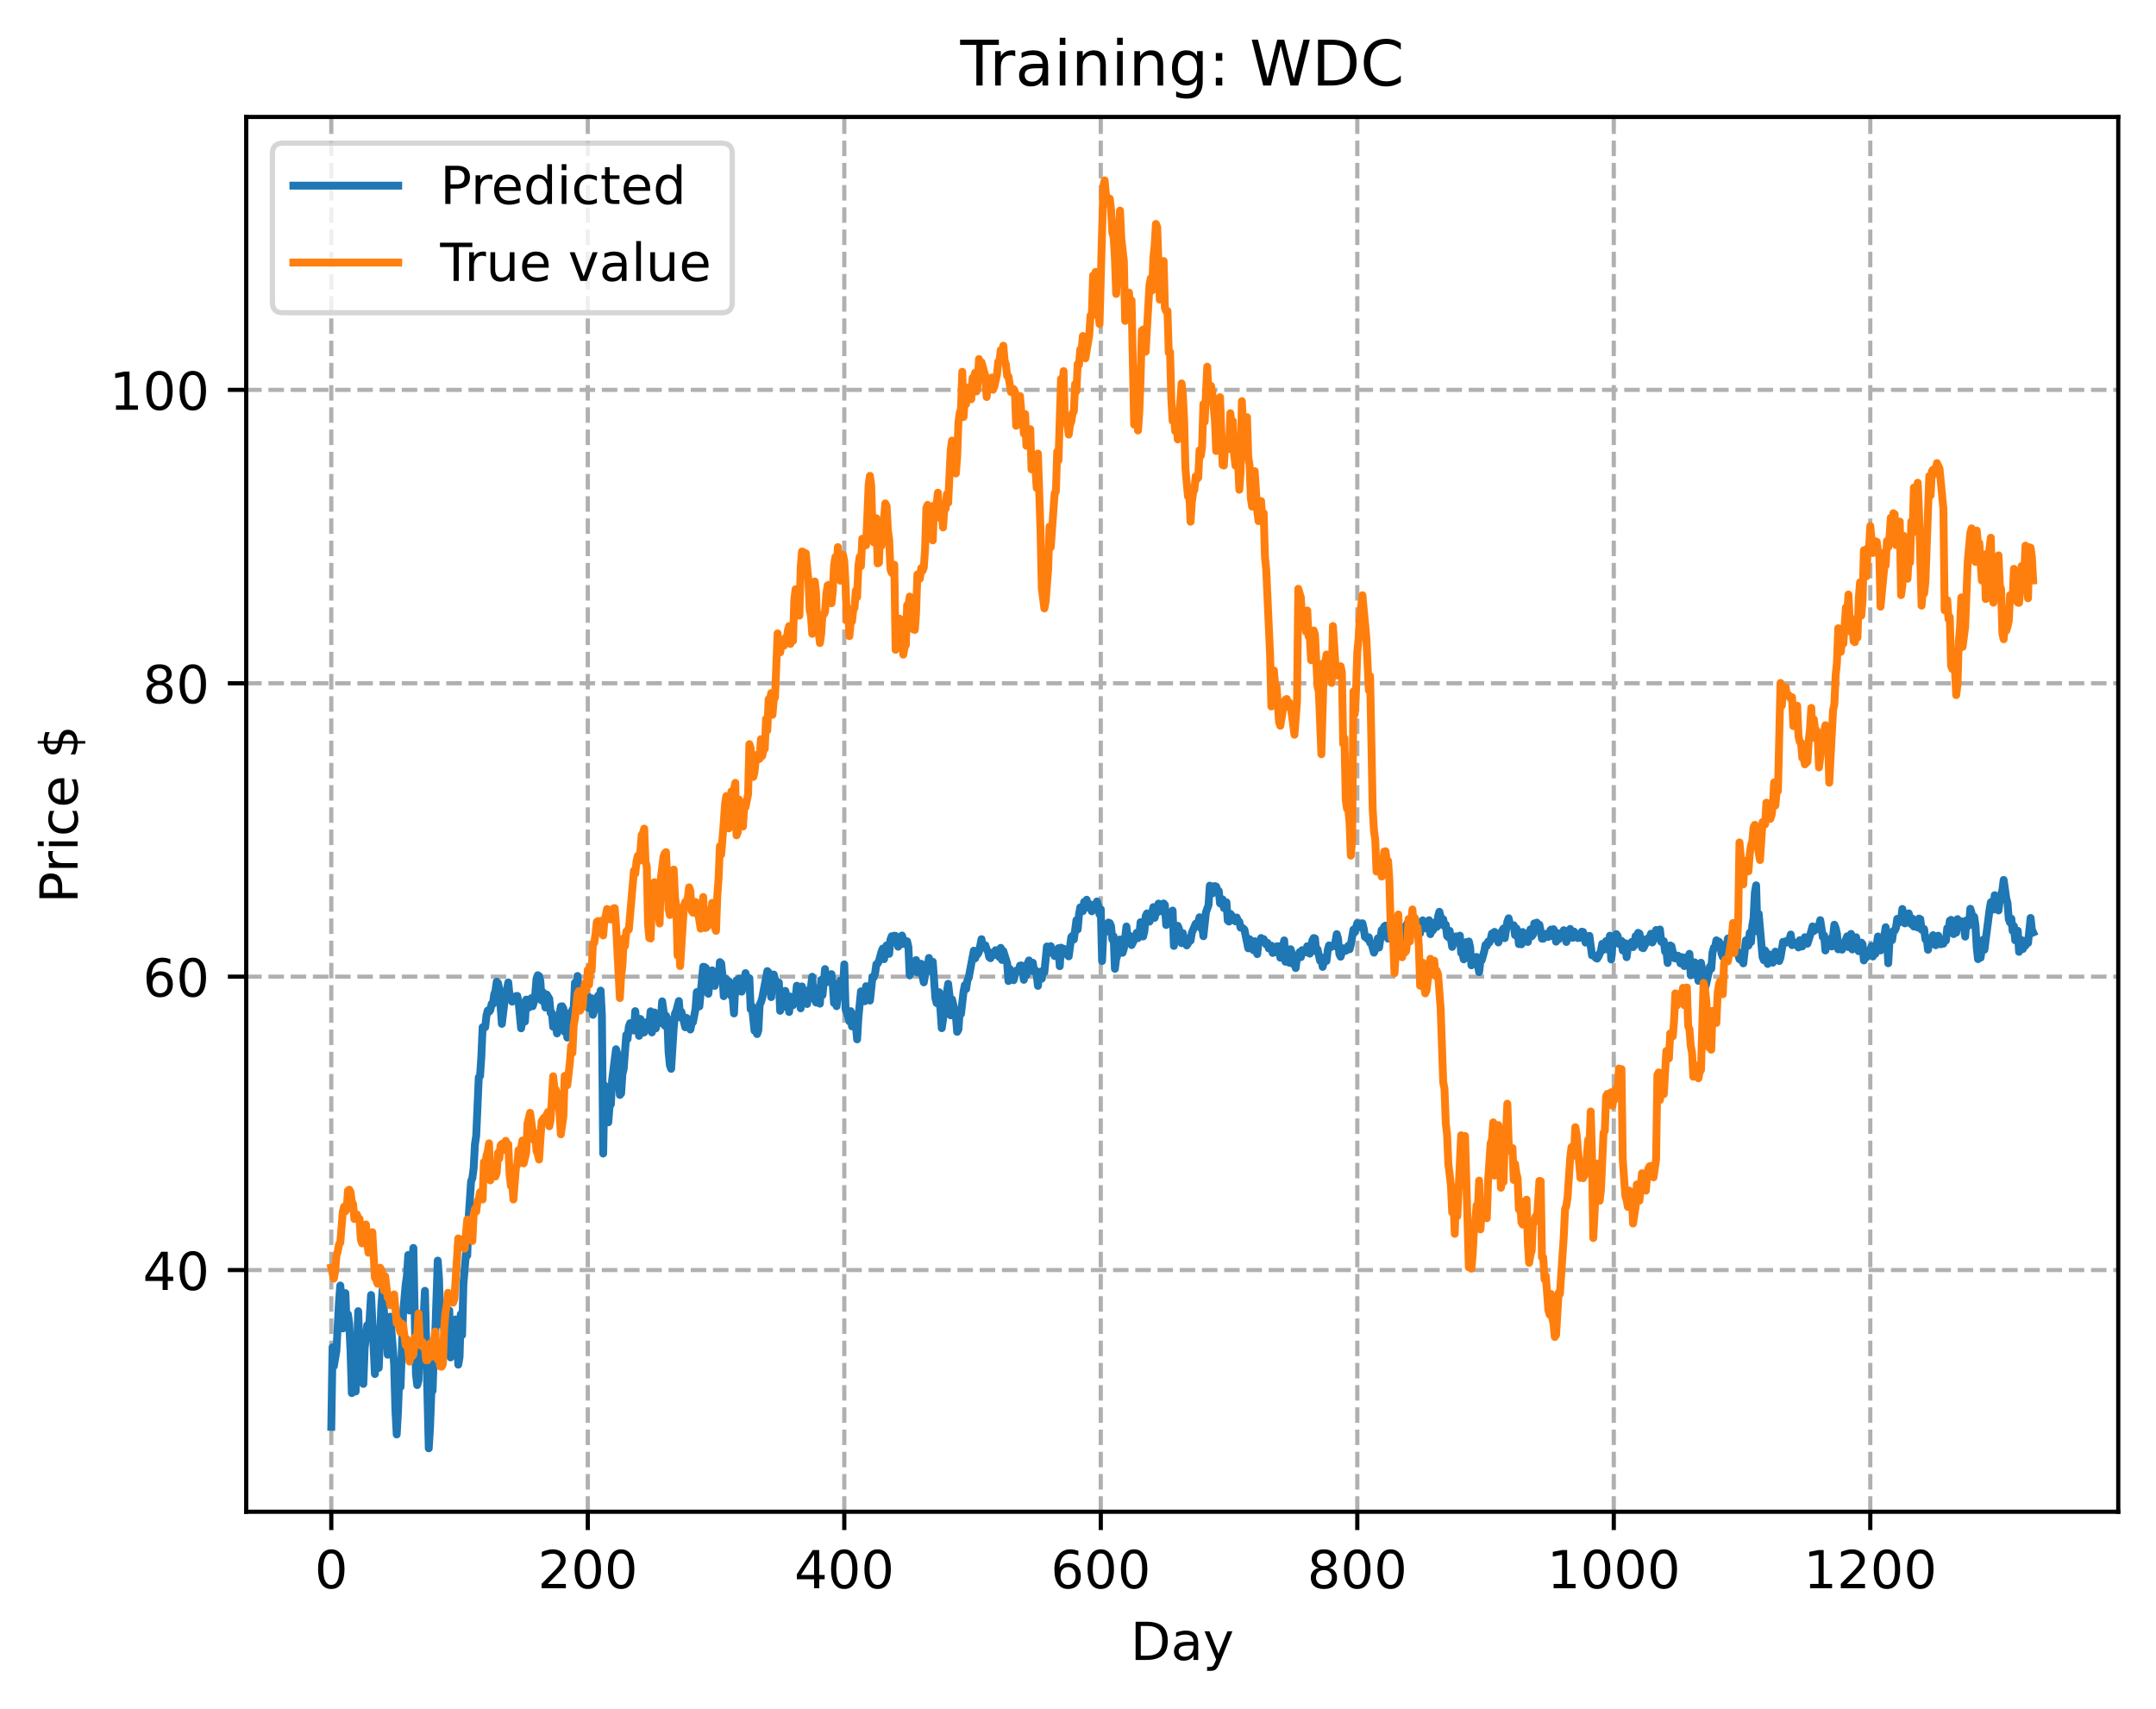<?xml version="1.0" encoding="utf-8" standalone="no"?>
<!DOCTYPE svg PUBLIC "-//W3C//DTD SVG 1.1//EN"
  "http://www.w3.org/Graphics/SVG/1.1/DTD/svg11.dtd">
<!-- Created with matplotlib (https://matplotlib.org/) -->
<svg height="325.986pt" version="1.1" viewBox="0 0 411.286 325.986" width="411.286pt" xmlns="http://www.w3.org/2000/svg" xmlns:xlink="http://www.w3.org/1999/xlink">
 <defs>
  <style type="text/css">
*{stroke-linecap:butt;stroke-linejoin:round;}
  </style>
 </defs>
 <g id="figure_1">
  <g id="patch_1">
   <path d="M 0 325.986 
L 411.286 325.986 
L 411.286 0 
L 0 0 
z
" style="fill:#ffffff;"/>
  </g>
  <g id="axes_1">
   <g id="patch_2">
    <path d="M 46.966 288.43 
L 404.086 288.43 
L 404.086 22.318 
L 46.966 22.318 
z
" style="fill:#ffffff;"/>
   </g>
   <g id="matplotlib.axis_1">
    <g id="xtick_1">
     <g id="line2d_1">
      <path clip-path="url(#pf1fb133978)" d="M 63.198 288.43 
L 63.198 22.318 
" style="fill:none;stroke:#b0b0b0;stroke-dasharray:2.96,1.28;stroke-dashoffset:0;stroke-width:0.8;"/>
     </g>
     <g id="line2d_2">
      <defs>
       <path d="M 0 0 
L 0 3.5 
" id="me712a1f418" style="stroke:#000000;stroke-width:0.8;"/>
      </defs>
      <g>
       <use style="stroke:#000000;stroke-width:0.8;" x="63.198" xlink:href="#me712a1f418" y="288.43"/>
      </g>
     </g>
     <g id="text_1">
      <!-- 0 -->
      <defs>
       <path d="M 31.781 66.406 
Q 24.172 66.406 20.328 58.906 
Q 16.5 51.422 16.5 36.375 
Q 16.5 21.391 20.328 13.891 
Q 24.172 6.391 31.781 6.391 
Q 39.453 6.391 43.281 13.891 
Q 47.125 21.391 47.125 36.375 
Q 47.125 51.422 43.281 58.906 
Q 39.453 66.406 31.781 66.406 
z
M 31.781 74.219 
Q 44.047 74.219 50.516 64.516 
Q 56.984 54.828 56.984 36.375 
Q 56.984 17.969 50.516 8.266 
Q 44.047 -1.422 31.781 -1.422 
Q 19.531 -1.422 13.062 8.266 
Q 6.594 17.969 6.594 36.375 
Q 6.594 54.828 13.062 64.516 
Q 19.531 74.219 31.781 74.219 
z
" id="DejaVuSans-48"/>
      </defs>
      <g transform="translate(60.017 303.029)scale(0.1 -0.1)">
       <use xlink:href="#DejaVuSans-48"/>
      </g>
     </g>
    </g>
    <g id="xtick_2">
     <g id="line2d_3">
      <path clip-path="url(#pf1fb133978)" d="M 112.129 288.43 
L 112.129 22.318 
" style="fill:none;stroke:#b0b0b0;stroke-dasharray:2.96,1.28;stroke-dashoffset:0;stroke-width:0.8;"/>
     </g>
     <g id="line2d_4">
      <g>
       <use style="stroke:#000000;stroke-width:0.8;" x="112.129" xlink:href="#me712a1f418" y="288.43"/>
      </g>
     </g>
     <g id="text_2">
      <!-- 200 -->
      <defs>
       <path d="M 19.188 8.297 
L 53.609 8.297 
L 53.609 0 
L 7.328 0 
L 7.328 8.297 
Q 12.938 14.109 22.625 23.891 
Q 32.328 33.688 34.812 36.531 
Q 39.547 41.844 41.422 45.531 
Q 43.312 49.219 43.312 52.781 
Q 43.312 58.594 39.234 62.25 
Q 35.156 65.922 28.609 65.922 
Q 23.969 65.922 18.812 64.312 
Q 13.672 62.703 7.812 59.422 
L 7.812 69.391 
Q 13.766 71.781 18.938 73 
Q 24.125 74.219 28.422 74.219 
Q 39.75 74.219 46.484 68.547 
Q 53.219 62.891 53.219 53.422 
Q 53.219 48.922 51.531 44.891 
Q 49.859 40.875 45.406 35.406 
Q 44.188 33.984 37.641 27.219 
Q 31.109 20.453 19.188 8.297 
z
" id="DejaVuSans-50"/>
      </defs>
      <g transform="translate(102.585 303.029)scale(0.1 -0.1)">
       <use xlink:href="#DejaVuSans-50"/>
       <use x="63.623" xlink:href="#DejaVuSans-48"/>
       <use x="127.246" xlink:href="#DejaVuSans-48"/>
      </g>
     </g>
    </g>
    <g id="xtick_3">
     <g id="line2d_5">
      <path clip-path="url(#pf1fb133978)" d="M 161.06 288.43 
L 161.06 22.318 
" style="fill:none;stroke:#b0b0b0;stroke-dasharray:2.96,1.28;stroke-dashoffset:0;stroke-width:0.8;"/>
     </g>
     <g id="line2d_6">
      <g>
       <use style="stroke:#000000;stroke-width:0.8;" x="161.06" xlink:href="#me712a1f418" y="288.43"/>
      </g>
     </g>
     <g id="text_3">
      <!-- 400 -->
      <defs>
       <path d="M 37.797 64.312 
L 12.891 25.391 
L 37.797 25.391 
z
M 35.203 72.906 
L 47.609 72.906 
L 47.609 25.391 
L 58.016 25.391 
L 58.016 17.188 
L 47.609 17.188 
L 47.609 0 
L 37.797 0 
L 37.797 17.188 
L 4.891 17.188 
L 4.891 26.703 
z
" id="DejaVuSans-52"/>
      </defs>
      <g transform="translate(151.516 303.029)scale(0.1 -0.1)">
       <use xlink:href="#DejaVuSans-52"/>
       <use x="63.623" xlink:href="#DejaVuSans-48"/>
       <use x="127.246" xlink:href="#DejaVuSans-48"/>
      </g>
     </g>
    </g>
    <g id="xtick_4">
     <g id="line2d_7">
      <path clip-path="url(#pf1fb133978)" d="M 209.99 288.43 
L 209.99 22.318 
" style="fill:none;stroke:#b0b0b0;stroke-dasharray:2.96,1.28;stroke-dashoffset:0;stroke-width:0.8;"/>
     </g>
     <g id="line2d_8">
      <g>
       <use style="stroke:#000000;stroke-width:0.8;" x="209.99" xlink:href="#me712a1f418" y="288.43"/>
      </g>
     </g>
     <g id="text_4">
      <!-- 600 -->
      <defs>
       <path d="M 33.016 40.375 
Q 26.375 40.375 22.484 35.828 
Q 18.609 31.297 18.609 23.391 
Q 18.609 15.531 22.484 10.953 
Q 26.375 6.391 33.016 6.391 
Q 39.656 6.391 43.531 10.953 
Q 47.406 15.531 47.406 23.391 
Q 47.406 31.297 43.531 35.828 
Q 39.656 40.375 33.016 40.375 
z
M 52.594 71.297 
L 52.594 62.312 
Q 48.875 64.062 45.094 64.984 
Q 41.312 65.922 37.594 65.922 
Q 27.828 65.922 22.672 59.328 
Q 17.531 52.734 16.797 39.406 
Q 19.672 43.656 24.016 45.922 
Q 28.375 48.188 33.594 48.188 
Q 44.578 48.188 50.953 41.516 
Q 57.328 34.859 57.328 23.391 
Q 57.328 12.156 50.688 5.359 
Q 44.047 -1.422 33.016 -1.422 
Q 20.359 -1.422 13.672 8.266 
Q 6.984 17.969 6.984 36.375 
Q 6.984 53.656 15.188 63.938 
Q 23.391 74.219 37.203 74.219 
Q 40.922 74.219 44.703 73.484 
Q 48.484 72.75 52.594 71.297 
z
" id="DejaVuSans-54"/>
      </defs>
      <g transform="translate(200.446 303.029)scale(0.1 -0.1)">
       <use xlink:href="#DejaVuSans-54"/>
       <use x="63.623" xlink:href="#DejaVuSans-48"/>
       <use x="127.246" xlink:href="#DejaVuSans-48"/>
      </g>
     </g>
    </g>
    <g id="xtick_5">
     <g id="line2d_9">
      <path clip-path="url(#pf1fb133978)" d="M 258.921 288.43 
L 258.921 22.318 
" style="fill:none;stroke:#b0b0b0;stroke-dasharray:2.96,1.28;stroke-dashoffset:0;stroke-width:0.8;"/>
     </g>
     <g id="line2d_10">
      <g>
       <use style="stroke:#000000;stroke-width:0.8;" x="258.921" xlink:href="#me712a1f418" y="288.43"/>
      </g>
     </g>
     <g id="text_5">
      <!-- 800 -->
      <defs>
       <path d="M 31.781 34.625 
Q 24.75 34.625 20.719 30.859 
Q 16.703 27.094 16.703 20.516 
Q 16.703 13.922 20.719 10.156 
Q 24.75 6.391 31.781 6.391 
Q 38.812 6.391 42.859 10.172 
Q 46.922 13.969 46.922 20.516 
Q 46.922 27.094 42.891 30.859 
Q 38.875 34.625 31.781 34.625 
z
M 21.922 38.812 
Q 15.578 40.375 12.031 44.719 
Q 8.5 49.078 8.5 55.328 
Q 8.5 64.062 14.719 69.141 
Q 20.953 74.219 31.781 74.219 
Q 42.672 74.219 48.875 69.141 
Q 55.078 64.062 55.078 55.328 
Q 55.078 49.078 51.531 44.719 
Q 48 40.375 41.703 38.812 
Q 48.828 37.156 52.797 32.312 
Q 56.781 27.484 56.781 20.516 
Q 56.781 9.906 50.312 4.234 
Q 43.844 -1.422 31.781 -1.422 
Q 19.734 -1.422 13.25 4.234 
Q 6.781 9.906 6.781 20.516 
Q 6.781 27.484 10.781 32.312 
Q 14.797 37.156 21.922 38.812 
z
M 18.312 54.391 
Q 18.312 48.734 21.844 45.562 
Q 25.391 42.391 31.781 42.391 
Q 38.141 42.391 41.719 45.562 
Q 45.312 48.734 45.312 54.391 
Q 45.312 60.062 41.719 63.234 
Q 38.141 66.406 31.781 66.406 
Q 25.391 66.406 21.844 63.234 
Q 18.312 60.062 18.312 54.391 
z
" id="DejaVuSans-56"/>
      </defs>
      <g transform="translate(249.377 303.029)scale(0.1 -0.1)">
       <use xlink:href="#DejaVuSans-56"/>
       <use x="63.623" xlink:href="#DejaVuSans-48"/>
       <use x="127.246" xlink:href="#DejaVuSans-48"/>
      </g>
     </g>
    </g>
    <g id="xtick_6">
     <g id="line2d_11">
      <path clip-path="url(#pf1fb133978)" d="M 307.851 288.43 
L 307.851 22.318 
" style="fill:none;stroke:#b0b0b0;stroke-dasharray:2.96,1.28;stroke-dashoffset:0;stroke-width:0.8;"/>
     </g>
     <g id="line2d_12">
      <g>
       <use style="stroke:#000000;stroke-width:0.8;" x="307.851" xlink:href="#me712a1f418" y="288.43"/>
      </g>
     </g>
     <g id="text_6">
      <!-- 1000 -->
      <defs>
       <path d="M 12.406 8.297 
L 28.516 8.297 
L 28.516 63.922 
L 10.984 60.406 
L 10.984 69.391 
L 28.422 72.906 
L 38.281 72.906 
L 38.281 8.297 
L 54.391 8.297 
L 54.391 0 
L 12.406 0 
z
" id="DejaVuSans-49"/>
      </defs>
      <g transform="translate(295.126 303.029)scale(0.1 -0.1)">
       <use xlink:href="#DejaVuSans-49"/>
       <use x="63.623" xlink:href="#DejaVuSans-48"/>
       <use x="127.246" xlink:href="#DejaVuSans-48"/>
       <use x="190.869" xlink:href="#DejaVuSans-48"/>
      </g>
     </g>
    </g>
    <g id="xtick_7">
     <g id="line2d_13">
      <path clip-path="url(#pf1fb133978)" d="M 356.782 288.43 
L 356.782 22.318 
" style="fill:none;stroke:#b0b0b0;stroke-dasharray:2.96,1.28;stroke-dashoffset:0;stroke-width:0.8;"/>
     </g>
     <g id="line2d_14">
      <g>
       <use style="stroke:#000000;stroke-width:0.8;" x="356.782" xlink:href="#me712a1f418" y="288.43"/>
      </g>
     </g>
     <g id="text_7">
      <!-- 1200 -->
      <g transform="translate(344.057 303.029)scale(0.1 -0.1)">
       <use xlink:href="#DejaVuSans-49"/>
       <use x="63.623" xlink:href="#DejaVuSans-50"/>
       <use x="127.246" xlink:href="#DejaVuSans-48"/>
       <use x="190.869" xlink:href="#DejaVuSans-48"/>
      </g>
     </g>
    </g>
    <g id="text_8">
     <!-- Day -->
     <defs>
      <path d="M 19.672 64.797 
L 19.672 8.109 
L 31.594 8.109 
Q 46.688 8.109 53.688 14.938 
Q 60.688 21.781 60.688 36.531 
Q 60.688 51.172 53.688 57.984 
Q 46.688 64.797 31.594 64.797 
z
M 9.812 72.906 
L 30.078 72.906 
Q 51.266 72.906 61.172 64.094 
Q 71.094 55.281 71.094 36.531 
Q 71.094 17.672 61.125 8.828 
Q 51.172 0 30.078 0 
L 9.812 0 
z
" id="DejaVuSans-68"/>
      <path d="M 34.281 27.484 
Q 23.391 27.484 19.188 25 
Q 14.984 22.516 14.984 16.5 
Q 14.984 11.719 18.141 8.906 
Q 21.297 6.109 26.703 6.109 
Q 34.188 6.109 38.703 11.406 
Q 43.219 16.703 43.219 25.484 
L 43.219 27.484 
z
M 52.203 31.203 
L 52.203 0 
L 43.219 0 
L 43.219 8.297 
Q 40.141 3.328 35.547 0.953 
Q 30.953 -1.422 24.312 -1.422 
Q 15.922 -1.422 10.953 3.297 
Q 6 8.016 6 15.922 
Q 6 25.141 12.172 29.828 
Q 18.359 34.516 30.609 34.516 
L 43.219 34.516 
L 43.219 35.406 
Q 43.219 41.609 39.141 45 
Q 35.062 48.391 27.688 48.391 
Q 23 48.391 18.547 47.266 
Q 14.109 46.141 10.016 43.891 
L 10.016 52.203 
Q 14.938 54.109 19.578 55.047 
Q 24.219 56 28.609 56 
Q 40.484 56 46.344 49.844 
Q 52.203 43.703 52.203 31.203 
z
" id="DejaVuSans-97"/>
      <path d="M 32.172 -5.078 
Q 28.375 -14.844 24.75 -17.812 
Q 21.141 -20.797 15.094 -20.797 
L 7.906 -20.797 
L 7.906 -13.281 
L 13.188 -13.281 
Q 16.891 -13.281 18.938 -11.516 
Q 21 -9.766 23.484 -3.219 
L 25.094 0.875 
L 2.984 54.688 
L 12.5 54.688 
L 29.594 11.922 
L 46.688 54.688 
L 56.203 54.688 
z
" id="DejaVuSans-121"/>
     </defs>
     <g transform="translate(215.652 316.707)scale(0.1 -0.1)">
      <use xlink:href="#DejaVuSans-68"/>
      <use x="77.002" xlink:href="#DejaVuSans-97"/>
      <use x="138.281" xlink:href="#DejaVuSans-121"/>
     </g>
    </g>
   </g>
   <g id="matplotlib.axis_2">
    <g id="ytick_1">
     <g id="line2d_15">
      <path clip-path="url(#pf1fb133978)" d="M 46.966 242.319 
L 404.086 242.319 
" style="fill:none;stroke:#b0b0b0;stroke-dasharray:2.96,1.28;stroke-dashoffset:0;stroke-width:0.8;"/>
     </g>
     <g id="line2d_16">
      <defs>
       <path d="M 0 0 
L -3.5 0 
" id="m6deba97a0b" style="stroke:#000000;stroke-width:0.8;"/>
      </defs>
      <g>
       <use style="stroke:#000000;stroke-width:0.8;" x="46.966" xlink:href="#m6deba97a0b" y="242.319"/>
      </g>
     </g>
     <g id="text_9">
      <!-- 40 -->
      <g transform="translate(27.241 246.118)scale(0.1 -0.1)">
       <use xlink:href="#DejaVuSans-52"/>
       <use x="63.623" xlink:href="#DejaVuSans-48"/>
      </g>
     </g>
    </g>
    <g id="ytick_2">
     <g id="line2d_17">
      <path clip-path="url(#pf1fb133978)" d="M 46.966 186.34 
L 404.086 186.34 
" style="fill:none;stroke:#b0b0b0;stroke-dasharray:2.96,1.28;stroke-dashoffset:0;stroke-width:0.8;"/>
     </g>
     <g id="line2d_18">
      <g>
       <use style="stroke:#000000;stroke-width:0.8;" x="46.966" xlink:href="#m6deba97a0b" y="186.34"/>
      </g>
     </g>
     <g id="text_10">
      <!-- 60 -->
      <g transform="translate(27.241 190.139)scale(0.1 -0.1)">
       <use xlink:href="#DejaVuSans-54"/>
       <use x="63.623" xlink:href="#DejaVuSans-48"/>
      </g>
     </g>
    </g>
    <g id="ytick_3">
     <g id="line2d_19">
      <path clip-path="url(#pf1fb133978)" d="M 46.966 130.362 
L 404.086 130.362 
" style="fill:none;stroke:#b0b0b0;stroke-dasharray:2.96,1.28;stroke-dashoffset:0;stroke-width:0.8;"/>
     </g>
     <g id="line2d_20">
      <g>
       <use style="stroke:#000000;stroke-width:0.8;" x="46.966" xlink:href="#m6deba97a0b" y="130.362"/>
      </g>
     </g>
     <g id="text_11">
      <!-- 80 -->
      <g transform="translate(27.241 134.161)scale(0.1 -0.1)">
       <use xlink:href="#DejaVuSans-56"/>
       <use x="63.623" xlink:href="#DejaVuSans-48"/>
      </g>
     </g>
    </g>
    <g id="ytick_4">
     <g id="line2d_21">
      <path clip-path="url(#pf1fb133978)" d="M 46.966 74.383 
L 404.086 74.383 
" style="fill:none;stroke:#b0b0b0;stroke-dasharray:2.96,1.28;stroke-dashoffset:0;stroke-width:0.8;"/>
     </g>
     <g id="line2d_22">
      <g>
       <use style="stroke:#000000;stroke-width:0.8;" x="46.966" xlink:href="#m6deba97a0b" y="74.383"/>
      </g>
     </g>
     <g id="text_12">
      <!-- 100 -->
      <g transform="translate(20.878 78.182)scale(0.1 -0.1)">
       <use xlink:href="#DejaVuSans-49"/>
       <use x="63.623" xlink:href="#DejaVuSans-48"/>
       <use x="127.246" xlink:href="#DejaVuSans-48"/>
      </g>
     </g>
    </g>
    <g id="text_13">
     <!-- Price $ -->
     <defs>
      <path d="M 19.672 64.797 
L 19.672 37.406 
L 32.078 37.406 
Q 38.969 37.406 42.719 40.969 
Q 46.484 44.531 46.484 51.125 
Q 46.484 57.672 42.719 61.234 
Q 38.969 64.797 32.078 64.797 
z
M 9.812 72.906 
L 32.078 72.906 
Q 44.344 72.906 50.609 67.359 
Q 56.891 61.812 56.891 51.125 
Q 56.891 40.328 50.609 34.812 
Q 44.344 29.297 32.078 29.297 
L 19.672 29.297 
L 19.672 0 
L 9.812 0 
z
" id="DejaVuSans-80"/>
      <path d="M 41.109 46.297 
Q 39.594 47.172 37.812 47.578 
Q 36.031 48 33.891 48 
Q 26.266 48 22.188 43.047 
Q 18.109 38.094 18.109 28.812 
L 18.109 0 
L 9.078 0 
L 9.078 54.688 
L 18.109 54.688 
L 18.109 46.188 
Q 20.953 51.172 25.484 53.578 
Q 30.031 56 36.531 56 
Q 37.453 56 38.578 55.875 
Q 39.703 55.766 41.062 55.516 
z
" id="DejaVuSans-114"/>
      <path d="M 9.422 54.688 
L 18.406 54.688 
L 18.406 0 
L 9.422 0 
z
M 9.422 75.984 
L 18.406 75.984 
L 18.406 64.594 
L 9.422 64.594 
z
" id="DejaVuSans-105"/>
      <path d="M 48.781 52.594 
L 48.781 44.188 
Q 44.969 46.297 41.141 47.344 
Q 37.312 48.391 33.406 48.391 
Q 24.656 48.391 19.812 42.844 
Q 14.984 37.312 14.984 27.297 
Q 14.984 17.281 19.812 11.734 
Q 24.656 6.203 33.406 6.203 
Q 37.312 6.203 41.141 7.25 
Q 44.969 8.297 48.781 10.406 
L 48.781 2.094 
Q 45.016 0.344 40.984 -0.531 
Q 36.969 -1.422 32.422 -1.422 
Q 20.062 -1.422 12.781 6.344 
Q 5.516 14.109 5.516 27.297 
Q 5.516 40.672 12.859 48.328 
Q 20.219 56 33.016 56 
Q 37.156 56 41.109 55.141 
Q 45.062 54.297 48.781 52.594 
z
" id="DejaVuSans-99"/>
      <path d="M 56.203 29.594 
L 56.203 25.203 
L 14.891 25.203 
Q 15.484 15.922 20.484 11.062 
Q 25.484 6.203 34.422 6.203 
Q 39.594 6.203 44.453 7.469 
Q 49.312 8.734 54.109 11.281 
L 54.109 2.781 
Q 49.266 0.734 44.188 -0.344 
Q 39.109 -1.422 33.891 -1.422 
Q 20.797 -1.422 13.156 6.188 
Q 5.516 13.812 5.516 26.812 
Q 5.516 40.234 12.766 48.109 
Q 20.016 56 32.328 56 
Q 43.359 56 49.781 48.891 
Q 56.203 41.797 56.203 29.594 
z
M 47.219 32.234 
Q 47.125 39.594 43.094 43.984 
Q 39.062 48.391 32.422 48.391 
Q 24.906 48.391 20.391 44.141 
Q 15.875 39.891 15.188 32.172 
z
" id="DejaVuSans-101"/>
      <path id="DejaVuSans-32"/>
      <path d="M 33.797 -14.703 
L 28.906 -14.703 
L 28.859 0 
Q 23.734 0.094 18.609 1.188 
Q 13.484 2.297 8.297 4.5 
L 8.297 13.281 
Q 13.281 10.156 18.375 8.562 
Q 23.484 6.984 28.906 6.938 
L 28.906 29.203 
Q 18.109 30.953 13.203 35.156 
Q 8.297 39.359 8.297 46.688 
Q 8.297 54.641 13.625 59.219 
Q 18.953 63.812 28.906 64.5 
L 28.906 75.984 
L 33.797 75.984 
L 33.797 64.656 
Q 38.328 64.453 42.578 63.688 
Q 46.828 62.938 50.875 61.625 
L 50.875 53.078 
Q 46.828 55.125 42.547 56.25 
Q 38.281 57.375 33.797 57.562 
L 33.797 36.719 
Q 44.875 35.016 50.094 30.609 
Q 55.328 26.219 55.328 18.609 
Q 55.328 10.359 49.781 5.594 
Q 44.234 0.828 33.797 0.094 
z
M 28.906 37.594 
L 28.906 57.625 
Q 23.25 56.984 20.266 54.391 
Q 17.281 51.812 17.281 47.516 
Q 17.281 43.312 20.031 40.969 
Q 22.797 38.625 28.906 37.594 
z
M 33.797 28.219 
L 33.797 7.078 
Q 39.984 7.906 43.141 10.594 
Q 46.297 13.281 46.297 17.672 
Q 46.297 21.969 43.281 24.5 
Q 40.281 27.047 33.797 28.219 
z
" id="DejaVuSans-36"/>
     </defs>
     <g transform="translate(14.798 172.342)rotate(-90)scale(0.1 -0.1)">
      <use xlink:href="#DejaVuSans-80"/>
      <use x="58.553" xlink:href="#DejaVuSans-114"/>
      <use x="99.666" xlink:href="#DejaVuSans-105"/>
      <use x="127.449" xlink:href="#DejaVuSans-99"/>
      <use x="182.43" xlink:href="#DejaVuSans-101"/>
      <use x="243.953" xlink:href="#DejaVuSans-32"/>
      <use x="275.74" xlink:href="#DejaVuSans-36"/>
     </g>
    </g>
   </g>
   <g id="line2d_23">
    <path clip-path="url(#pf1fb133978)" d="M 63.198 272.235 
L 63.443 257.057 
L 63.688 260.657 
L 64.177 257.689 
L 64.666 248.447 
L 64.911 245.265 
L 65.156 247.752 
L 65.4 253.459 
L 65.89 246.72 
L 66.134 252.875 
L 66.379 250.765 
L 66.623 252.566 
L 66.868 257.777 
L 67.113 265.8 
L 67.602 264.442 
L 67.847 265.492 
L 68.336 250.166 
L 68.581 257.767 
L 68.825 259.517 
L 69.315 264.045 
L 69.559 257.235 
L 70.049 252.843 
L 70.293 255.183 
L 70.783 247.073 
L 71.517 262.156 
L 71.761 255.881 
L 72.006 257.661 
L 72.251 260.992 
L 72.74 249.325 
L 72.984 246.081 
L 73.474 253.64 
L 73.718 252.728 
L 73.963 258.474 
L 74.452 251.213 
L 74.942 257.241 
L 75.186 260.391 
L 75.431 269.066 
L 75.676 273.69 
L 75.92 269.409 
L 76.165 262.631 
L 76.41 264.626 
L 76.899 250.596 
L 77.388 245.049 
L 77.633 243.404 
L 77.878 239.441 
L 78.122 250.036 
L 78.367 248.266 
L 78.611 241.027 
L 78.856 238.099 
L 79.345 262.162 
L 79.59 264.268 
L 79.835 263.402 
L 80.079 255.421 
L 80.324 260.572 
L 80.569 252.514 
L 80.813 251.313 
L 81.058 246.277 
L 81.792 276.334 
L 82.037 272.316 
L 82.281 265.776 
L 82.526 265.302 
L 82.771 257.964 
L 83.015 255.044 
L 83.505 240.515 
L 83.749 244.01 
L 83.994 252.645 
L 84.239 252.278 
L 84.483 249.703 
L 84.728 253.406 
L 84.972 255.366 
L 85.217 255.507 
L 85.462 254.2 
L 85.706 250.016 
L 85.951 258.987 
L 86.196 254.262 
L 86.44 256.839 
L 86.685 255.137 
L 86.93 251.735 
L 87.174 254.423 
L 87.419 260.373 
L 87.664 258.944 
L 87.908 250.721 
L 88.153 254.726 
L 88.398 245.041 
L 88.887 239.218 
L 89.132 239.566 
L 89.376 232.639 
L 89.866 225.378 
L 90.11 224.781 
L 90.355 222.888 
L 90.599 218.332 
L 90.844 216.722 
L 91.333 205.541 
L 91.578 205.294 
L 91.823 201.607 
L 92.067 195.984 
L 92.557 195.979 
L 92.801 193.741 
L 93.046 192.793 
L 93.291 193.055 
L 93.535 192.733 
L 93.78 191.55 
L 94.025 191.574 
L 94.269 189.733 
L 94.514 189.048 
L 94.759 187.302 
L 95.003 187.554 
L 95.248 188.719 
L 95.737 195.35 
L 96.227 191.22 
L 96.96 187.443 
L 97.205 189.926 
L 97.45 190.174 
L 97.694 191.111 
L 98.184 190.788 
L 98.428 190.044 
L 98.673 190.01 
L 98.918 191.044 
L 99.407 196.204 
L 99.652 194.722 
L 99.896 193.963 
L 100.141 194.905 
L 100.386 190.714 
L 100.63 190.759 
L 100.875 192.231 
L 101.12 191.588 
L 101.364 190.442 
L 101.609 191.984 
L 101.854 191.203 
L 102.098 189.81 
L 102.343 186.74 
L 102.587 186.066 
L 102.832 186.228 
L 103.077 187.141 
L 103.321 190.892 
L 103.566 189.297 
L 104.055 192.232 
L 104.3 189.749 
L 104.789 190.569 
L 105.034 193.263 
L 105.279 193.257 
L 105.523 195.905 
L 105.768 194.278 
L 106.257 197.172 
L 106.502 196.443 
L 106.747 193.516 
L 106.991 192.023 
L 107.236 191.981 
L 107.481 192.451 
L 107.725 196.883 
L 107.97 193.703 
L 108.215 197.96 
L 108.459 193.361 
L 108.704 193.802 
L 108.948 194.639 
L 109.193 192.654 
L 109.438 192.532 
L 109.682 187.516 
L 109.927 188.024 
L 110.172 186.214 
L 110.416 189.673 
L 110.661 189.253 
L 110.906 191.776 
L 111.15 189.434 
L 111.64 188.47 
L 111.884 191.356 
L 112.129 190.003 
L 112.374 192.366 
L 112.618 191.017 
L 112.863 190.463 
L 113.108 193.624 
L 113.352 192.742 
L 113.597 190.99 
L 113.842 192.236 
L 114.086 189.977 
L 114.331 191.477 
L 114.575 189.004 
L 114.82 193.778 
L 115.065 220.093 
L 115.309 207.067 
L 115.554 213.011 
L 115.799 212.347 
L 116.043 214.132 
L 116.288 211.006 
L 116.533 210.71 
L 116.777 206 
L 117.511 200.186 
L 117.756 201.046 
L 118.245 208.91 
L 118.49 208.634 
L 118.735 204.89 
L 118.979 203.954 
L 119.469 197.454 
L 119.713 198.244 
L 119.958 195.885 
L 120.203 195.21 
L 120.447 195.506 
L 120.692 195.431 
L 120.936 196.62 
L 121.181 192.919 
L 121.426 195.377 
L 121.67 195.125 
L 121.915 197.64 
L 122.16 194.413 
L 122.404 194.803 
L 122.649 197.037 
L 122.894 196.97 
L 123.138 195.914 
L 123.628 194.89 
L 123.872 195.601 
L 124.117 192.952 
L 124.362 196.984 
L 124.606 193.643 
L 124.851 193.174 
L 125.096 196.222 
L 125.34 194.676 
L 125.585 195.284 
L 125.83 195.219 
L 126.074 194.285 
L 126.319 191.049 
L 126.563 192.762 
L 126.808 195.698 
L 127.053 193.789 
L 127.297 194.338 
L 127.542 200.716 
L 127.787 203.248 
L 128.031 203.93 
L 128.521 196.107 
L 128.765 193.354 
L 129.01 192.891 
L 129.499 190.994 
L 129.744 194.114 
L 129.989 193.064 
L 130.723 195.997 
L 130.967 194.205 
L 131.212 194.866 
L 131.457 194.616 
L 131.701 196.43 
L 131.946 195.254 
L 132.191 195.024 
L 132.68 192.513 
L 132.924 189.28 
L 133.169 189.847 
L 133.414 192.022 
L 134.148 184.45 
L 134.392 184.494 
L 134.637 184.669 
L 134.882 185.329 
L 135.126 189.606 
L 135.371 187.519 
L 135.616 186.899 
L 135.86 185.132 
L 136.105 186.277 
L 136.35 188.102 
L 136.594 186.356 
L 136.839 185.839 
L 137.084 186.881 
L 137.328 183.559 
L 137.573 183.789 
L 137.818 186.035 
L 138.062 190.068 
L 138.307 187.798 
L 138.551 186.796 
L 138.796 187.99 
L 139.041 187.21 
L 139.53 190.078 
L 139.775 190.335 
L 140.019 193.359 
L 140.264 187.972 
L 140.509 187.03 
L 140.753 189.172 
L 140.998 186.715 
L 141.243 186.74 
L 141.487 189.2 
L 142.221 185.662 
L 142.466 186.693 
L 142.955 186.625 
L 143.2 192.554 
L 143.445 191.973 
L 143.934 196.668 
L 144.178 196.488 
L 144.423 197.3 
L 144.668 196.577 
L 144.912 191.71 
L 145.157 191.221 
L 145.402 190.416 
L 146.38 185.275 
L 146.625 185.534 
L 147.114 190.246 
L 147.359 186.656 
L 147.604 185.936 
L 148.338 188.59 
L 148.582 187.462 
L 148.827 192.857 
L 149.072 191.006 
L 149.316 192.15 
L 149.806 189.051 
L 150.295 190.953 
L 150.539 193.075 
L 150.784 190.148 
L 151.029 191.417 
L 151.273 191.787 
L 151.763 190.589 
L 152.007 188.063 
L 152.252 188.518 
L 152.497 188.32 
L 152.741 192.386 
L 152.986 188.204 
L 153.231 190.993 
L 153.475 189.334 
L 153.965 191.559 
L 154.209 188.929 
L 154.454 188.994 
L 154.699 188.269 
L 154.943 186.36 
L 155.188 190.543 
L 155.433 190.702 
L 155.677 191.276 
L 155.922 191.305 
L 156.166 188.461 
L 156.411 191.493 
L 156.656 186.96 
L 156.9 189.867 
L 157.39 184.896 
L 157.634 187.442 
L 157.879 186.341 
L 158.124 187.192 
L 158.368 187.06 
L 158.613 185.86 
L 158.858 187.831 
L 159.102 191.391 
L 159.347 189.416 
L 159.592 191.975 
L 160.081 187.736 
L 160.326 187.082 
L 160.57 188.453 
L 160.815 188.388 
L 161.06 183.992 
L 161.304 192.555 
L 161.549 193.201 
L 162.038 194.89 
L 162.283 192.922 
L 162.527 195.832 
L 162.772 193.546 
L 163.017 195.351 
L 163.261 195.637 
L 163.506 198.306 
L 163.751 194.112 
L 164.24 189.142 
L 164.485 190.046 
L 164.729 189.498 
L 164.974 191.031 
L 165.219 188.156 
L 165.463 190.628 
L 165.708 189.231 
L 165.953 190.903 
L 166.442 186.375 
L 166.687 186.47 
L 166.931 185.742 
L 167.176 183.961 
L 167.421 183.84 
L 167.665 183.37 
L 168.154 181.581 
L 168.399 180.978 
L 168.644 183.004 
L 169.133 180.366 
L 169.378 180.77 
L 169.622 181.992 
L 169.867 179.274 
L 170.112 178.621 
L 170.356 178.946 
L 170.601 178.519 
L 170.846 178.561 
L 171.09 179.386 
L 171.335 180.622 
L 171.58 179.198 
L 171.824 180.195 
L 172.069 178.493 
L 172.558 180.109 
L 172.803 179.531 
L 173.048 179.596 
L 173.292 180.698 
L 173.537 186.107 
L 174.271 183.959 
L 174.515 183.753 
L 174.76 183.179 
L 175.005 185.557 
L 175.249 184.59 
L 175.494 185.653 
L 175.739 183.877 
L 175.983 186.3 
L 176.228 187.432 
L 176.473 186.005 
L 176.717 185.521 
L 176.962 184.465 
L 177.207 182.771 
L 177.451 184.616 
L 177.696 183.781 
L 177.941 183.491 
L 178.43 190.397 
L 178.675 191.372 
L 178.919 191.504 
L 179.164 189.311 
L 179.653 196.172 
L 180.876 187.703 
L 181.121 189.874 
L 181.366 193.725 
L 181.61 190.667 
L 182.344 193.791 
L 182.589 196.871 
L 182.834 196.424 
L 183.078 193.031 
L 183.323 193.464 
L 183.812 189.169 
L 184.057 187.943 
L 184.302 188.703 
L 184.546 187.065 
L 184.791 186.545 
L 185.28 183.941 
L 185.77 181.379 
L 186.014 182.858 
L 186.259 182.136 
L 186.503 182.079 
L 186.748 181.622 
L 187.237 179.189 
L 187.482 180.719 
L 187.727 180.412 
L 187.971 180.356 
L 188.216 181.142 
L 188.461 181.488 
L 188.705 182.624 
L 188.95 182.82 
L 189.195 182.03 
L 189.439 181.75 
L 189.684 182.209 
L 189.929 181.284 
L 190.173 181.417 
L 190.418 181.768 
L 190.663 182.639 
L 190.907 180.847 
L 191.152 183.158 
L 191.397 181.452 
L 192.13 183.786 
L 192.375 187.173 
L 192.62 184.85 
L 192.864 186.961 
L 193.109 186.634 
L 193.354 187.017 
L 193.843 185.195 
L 194.088 185.359 
L 194.332 185.344 
L 194.577 184.226 
L 194.822 184.198 
L 195.066 185.307 
L 195.311 186.945 
L 195.556 185.508 
L 195.8 186.068 
L 196.045 183.784 
L 196.29 183.243 
L 196.779 185.248 
L 197.024 183.684 
L 197.268 185.399 
L 197.513 185.124 
L 197.758 185.969 
L 198.002 188.101 
L 198.247 185.525 
L 198.491 185.392 
L 198.736 186.733 
L 198.981 185.157 
L 199.225 185.519 
L 199.715 180.581 
L 199.959 181.863 
L 200.204 181.684 
L 200.449 180.52 
L 200.693 181.295 
L 200.938 181.449 
L 201.183 182.414 
L 201.427 182.329 
L 201.917 180.908 
L 202.161 184.347 
L 202.406 180.803 
L 202.651 181.795 
L 202.895 181.011 
L 203.14 181.924 
L 203.385 181.447 
L 203.629 182.23 
L 203.874 182.469 
L 204.363 178.793 
L 204.608 178.522 
L 204.852 179.249 
L 205.342 175.563 
L 205.586 177.328 
L 205.831 174.5 
L 206.076 173.112 
L 206.565 173.838 
L 206.81 172.087 
L 207.054 173.241 
L 207.299 171.662 
L 207.544 172.767 
L 207.788 172.78 
L 208.033 172.554 
L 208.278 173.869 
L 208.522 172.776 
L 208.767 172.705 
L 209.012 173.224 
L 209.256 171.994 
L 209.501 172.856 
L 209.746 174.466 
L 209.99 173.483 
L 210.235 183.355 
L 210.479 177.768 
L 210.724 177.907 
L 210.969 177.534 
L 211.213 177.698 
L 211.458 176.014 
L 211.703 176.119 
L 211.947 176.71 
L 212.192 179.243 
L 212.437 178.63 
L 212.681 184.845 
L 212.926 182.948 
L 213.415 181.484 
L 213.66 179.248 
L 214.149 181.784 
L 214.394 180.985 
L 214.883 176.77 
L 215.128 179.041 
L 215.373 178.658 
L 215.617 178.604 
L 215.862 180.322 
L 216.596 178.888 
L 216.84 177.966 
L 217.085 178.993 
L 217.33 178.696 
L 217.574 175.95 
L 217.819 178.343 
L 218.064 178.677 
L 218.308 177.664 
L 218.553 174.804 
L 218.798 174.275 
L 219.287 175.847 
L 219.532 175.253 
L 220.021 173.065 
L 220.266 175.115 
L 220.51 174.177 
L 220.755 174.083 
L 221 172.398 
L 221.244 173.236 
L 221.489 172.657 
L 221.734 173.914 
L 221.978 172.369 
L 222.223 172.652 
L 222.467 176.487 
L 222.712 174.042 
L 223.201 174.885 
L 223.446 175.077 
L 223.691 173.732 
L 223.935 180.48 
L 224.18 176.671 
L 224.425 178.595 
L 224.669 176.634 
L 224.914 177.206 
L 225.159 179.362 
L 225.403 179.95 
L 225.648 178.032 
L 225.893 179.729 
L 226.137 179.244 
L 226.382 180.384 
L 226.627 180.037 
L 226.871 178.97 
L 227.116 179.472 
L 227.361 177.971 
L 228.094 176.243 
L 228.339 176.691 
L 228.828 175.005 
L 229.073 177.056 
L 229.318 176.735 
L 229.562 178.628 
L 230.052 174.057 
L 230.541 172.677 
L 230.786 168.974 
L 231.03 169.078 
L 231.275 170.466 
L 231.52 169.321 
L 231.764 169.057 
L 232.009 169.154 
L 232.254 169.924 
L 232.498 169.991 
L 232.743 172.357 
L 232.988 172.484 
L 233.232 171.598 
L 233.477 173.258 
L 233.722 172.275 
L 233.966 172.158 
L 234.211 175.639 
L 234.455 175.834 
L 234.7 174.339 
L 234.945 174.628 
L 235.189 175.476 
L 235.434 175.187 
L 235.679 175.791 
L 235.923 175.05 
L 236.168 175.671 
L 236.413 175.859 
L 236.657 176.993 
L 236.902 176.996 
L 237.147 177.12 
L 237.391 177.38 
L 238.125 180.938 
L 238.37 179.179 
L 238.859 179.968 
L 239.104 181.291 
L 239.349 179.574 
L 239.593 179.923 
L 239.838 182.039 
L 240.082 179.645 
L 240.327 179.875 
L 240.572 178.964 
L 240.816 179.651 
L 241.061 179.176 
L 241.55 180.22 
L 241.795 179.888 
L 242.04 180.962 
L 242.284 180.458 
L 242.529 180.424 
L 242.774 181.819 
L 243.018 181.55 
L 243.263 181.699 
L 243.508 180.567 
L 243.997 180.542 
L 244.242 182.738 
L 244.486 181.873 
L 244.976 179.419 
L 245.22 183.499 
L 245.465 181.045 
L 245.709 181.246 
L 245.954 183.699 
L 246.199 181.104 
L 246.443 181.954 
L 246.688 183.947 
L 246.933 183.022 
L 247.177 184.705 
L 247.422 182.578 
L 247.667 182.532 
L 247.911 181.661 
L 248.156 182.633 
L 248.401 181.28 
L 248.645 181.287 
L 248.89 181.659 
L 249.135 181.711 
L 249.379 180.529 
L 249.869 181.956 
L 250.358 179.418 
L 250.603 178.973 
L 250.847 179.055 
L 251.092 181.516 
L 251.337 181.13 
L 251.826 183.321 
L 252.07 182.672 
L 252.315 184.48 
L 252.56 183.499 
L 252.804 183.246 
L 253.049 183.346 
L 253.294 181.215 
L 253.538 180.371 
L 253.783 180.767 
L 254.028 180.477 
L 254.272 180.41 
L 254.517 180.521 
L 254.762 179.615 
L 255.006 178.222 
L 255.251 179.083 
L 255.496 182.045 
L 255.74 182.537 
L 256.23 180.925 
L 256.719 181.409 
L 256.964 181.223 
L 257.208 180.44 
L 257.453 181.12 
L 257.697 180.16 
L 258.187 177.353 
L 258.431 177.897 
L 258.921 176.145 
L 259.165 176.597 
L 259.41 176.177 
L 259.655 176.988 
L 259.899 176.154 
L 260.144 177.162 
L 260.389 178.77 
L 260.633 178.727 
L 260.878 179.165 
L 261.123 178.82 
L 261.367 179.885 
L 261.612 179.962 
L 262.101 181.764 
L 262.591 180.592 
L 262.835 179.033 
L 263.08 180.788 
L 263.569 177.441 
L 263.814 177.439 
L 264.058 176.772 
L 264.303 176.594 
L 264.548 177.603 
L 264.792 179.089 
L 265.037 177.147 
L 265.282 177.533 
L 265.526 178.442 
L 265.771 177.604 
L 266.016 177.635 
L 266.26 177.342 
L 266.75 179.123 
L 267.239 179.305 
L 267.484 178.158 
L 267.728 177.974 
L 267.973 176.839 
L 268.218 176.778 
L 268.462 176.163 
L 268.707 176.116 
L 268.952 175.49 
L 269.196 177.536 
L 269.441 176.062 
L 269.685 177.316 
L 269.93 176.333 
L 270.175 177.375 
L 270.419 176.895 
L 270.664 176.058 
L 270.909 178.061 
L 271.153 176.388 
L 271.398 175.597 
L 271.643 176.178 
L 271.887 176.188 
L 272.132 177.177 
L 272.377 175.925 
L 272.621 175.574 
L 272.866 178.232 
L 273.111 176.671 
L 273.355 177.516 
L 273.845 175.953 
L 274.089 176.847 
L 274.334 174.82 
L 274.579 173.959 
L 274.823 174.935 
L 275.068 176.434 
L 275.313 175.39 
L 275.557 176.719 
L 275.802 176.417 
L 276.046 178.578 
L 276.291 178.822 
L 276.536 177.587 
L 277.025 180.665 
L 277.27 179.916 
L 277.514 178.738 
L 277.759 178.655 
L 278.004 178.733 
L 278.248 179.757 
L 278.493 178.512 
L 278.738 181.822 
L 278.982 181.777 
L 279.227 183.043 
L 279.716 179.743 
L 279.961 180.866 
L 280.206 179.631 
L 280.45 180.739 
L 280.695 184.174 
L 281.184 183.871 
L 281.429 182.831 
L 281.673 182.58 
L 282.163 185.486 
L 282.407 183.381 
L 282.652 183.219 
L 283.141 181.5 
L 283.386 180.253 
L 283.631 180.483 
L 283.875 179.66 
L 284.12 179.825 
L 284.365 179.178 
L 284.609 178.106 
L 284.854 178.442 
L 285.099 177.796 
L 285.343 179.137 
L 285.588 178.618 
L 285.833 179.814 
L 286.077 179.131 
L 286.322 177.98 
L 286.811 177.137 
L 287.056 178.995 
L 287.545 175.858 
L 287.79 175.197 
L 288.034 176.306 
L 288.524 176.517 
L 288.768 176.537 
L 289.013 178.42 
L 289.258 177.111 
L 289.502 177.602 
L 289.747 180.135 
L 289.992 179.888 
L 290.236 180.169 
L 290.481 177.822 
L 290.726 178.261 
L 290.97 178.456 
L 291.215 178.357 
L 291.46 179.724 
L 291.949 177.315 
L 292.194 178.638 
L 292.438 178.316 
L 292.683 176.177 
L 292.928 176.596 
L 293.172 176.035 
L 293.417 176.635 
L 293.661 176.429 
L 294.151 179.102 
L 294.395 179.103 
L 294.64 178.18 
L 294.885 178.801 
L 295.129 178.708 
L 295.374 178.755 
L 295.619 177.72 
L 295.863 177.36 
L 296.108 178.592 
L 296.353 177.284 
L 296.597 177.851 
L 296.842 179.664 
L 297.087 178.015 
L 297.331 179.221 
L 297.576 178.17 
L 297.821 178.504 
L 298.31 177.473 
L 298.799 179.722 
L 299.289 178.49 
L 299.533 177.238 
L 299.778 178.374 
L 300.022 178.935 
L 300.267 177.736 
L 300.512 178.762 
L 300.756 178.802 
L 301.001 178.984 
L 301.246 178.619 
L 301.49 178.933 
L 301.735 177.756 
L 301.98 177.803 
L 302.224 178.565 
L 302.469 179.845 
L 302.714 178.785 
L 302.958 179.466 
L 303.203 178.551 
L 303.692 182.269 
L 303.937 182.165 
L 304.426 182.773 
L 304.671 182.898 
L 304.916 182.548 
L 305.405 181.404 
L 305.649 180.073 
L 305.894 181.211 
L 306.139 180.69 
L 306.383 179.545 
L 306.628 181.138 
L 307.117 178.52 
L 307.362 183.062 
L 307.607 180.086 
L 307.851 179.547 
L 308.096 179.927 
L 308.341 178.224 
L 308.585 178.566 
L 308.83 180.11 
L 309.075 180.031 
L 309.319 179.506 
L 309.564 181.35 
L 309.809 180.061 
L 310.053 179.953 
L 310.298 182.628 
L 310.543 180.801 
L 310.787 180.608 
L 311.277 179.71 
L 311.521 180.708 
L 311.766 180.412 
L 312.01 178.607 
L 312.255 179.427 
L 312.5 177.975 
L 312.744 178.112 
L 312.989 179.161 
L 313.234 180.814 
L 313.478 180.92 
L 313.968 179.993 
L 314.212 179.108 
L 314.457 179.255 
L 314.702 178.83 
L 314.946 178.147 
L 315.191 179.828 
L 315.436 179.379 
L 315.68 178.6 
L 315.925 177.435 
L 316.414 178.599 
L 316.659 177.339 
L 316.904 179.69 
L 317.148 179.797 
L 317.393 179.563 
L 317.637 181.546 
L 317.882 181.341 
L 318.127 183.736 
L 318.371 180.705 
L 318.616 180.38 
L 318.861 180.523 
L 319.35 182.794 
L 319.595 182.871 
L 320.084 182.33 
L 320.329 182.779 
L 320.573 183.81 
L 320.818 182.6 
L 321.063 182.806 
L 321.307 184.325 
L 321.552 182.677 
L 322.041 184.126 
L 322.286 181.98 
L 322.531 186.085 
L 322.775 185.699 
L 323.02 185.906 
L 323.265 183.599 
L 323.509 184.157 
L 323.754 185.219 
L 323.998 187.145 
L 324.243 184.372 
L 324.488 183.687 
L 324.977 186.358 
L 325.222 188.554 
L 325.466 187.813 
L 326.2 184.404 
L 326.445 184.839 
L 326.69 181.72 
L 326.934 180.831 
L 327.179 180.673 
L 327.424 179.405 
L 327.668 180.587 
L 327.913 179.662 
L 328.158 180.123 
L 328.402 181.938 
L 328.647 182.589 
L 328.892 181.345 
L 329.136 182.035 
L 329.625 179.056 
L 329.87 182.114 
L 330.115 181.364 
L 330.359 180.038 
L 330.604 177.887 
L 331.093 180.378 
L 331.827 183.005 
L 332.072 183.17 
L 332.317 182.725 
L 332.561 183.805 
L 333.051 179.393 
L 333.54 180.417 
L 333.785 177.97 
L 334.029 179.748 
L 334.274 176.626 
L 334.519 175.152 
L 334.763 170.273 
L 335.008 168.911 
L 335.252 177.714 
L 335.497 174.339 
L 336.231 182.603 
L 336.476 183.198 
L 336.72 181.347 
L 336.965 181.908 
L 337.21 183.917 
L 337.454 182.063 
L 337.699 183.219 
L 337.944 182.807 
L 338.188 183.675 
L 338.433 182.861 
L 338.678 181.558 
L 338.922 183.137 
L 339.167 181.869 
L 339.412 183.359 
L 339.656 182.67 
L 340.146 179.693 
L 340.39 179.967 
L 340.635 179.883 
L 340.88 179.494 
L 341.124 179.471 
L 341.369 179.281 
L 341.613 178.297 
L 341.858 180.331 
L 342.103 179.708 
L 342.347 180.039 
L 342.592 179.937 
L 343.081 180.771 
L 343.326 179.388 
L 343.571 179.481 
L 343.815 180.568 
L 344.06 179.984 
L 344.305 178.807 
L 344.549 178.93 
L 344.794 180.053 
L 345.283 178.531 
L 345.773 176.747 
L 346.017 177.65 
L 346.262 177.056 
L 346.507 176.85 
L 346.751 177.288 
L 346.996 176.603 
L 347.24 175.559 
L 347.73 178.794 
L 347.974 178.463 
L 348.219 181.345 
L 348.708 179.378 
L 348.953 179.725 
L 349.198 179.088 
L 349.442 180.584 
L 349.932 176.425 
L 350.176 177.061 
L 350.421 178.142 
L 350.666 181.129 
L 350.91 180.595 
L 351.155 180.795 
L 351.4 181.193 
L 351.644 179.946 
L 351.889 179.772 
L 352.378 178.639 
L 352.623 180.707 
L 353.112 178.179 
L 353.357 181.151 
L 353.601 179.087 
L 353.846 180.42 
L 354.091 178.826 
L 354.335 180.703 
L 354.58 181.484 
L 354.825 180.242 
L 355.069 179.838 
L 355.314 180.136 
L 355.559 183.246 
L 355.803 182.67 
L 356.048 182.668 
L 356.293 181.411 
L 356.537 181.569 
L 356.782 181.262 
L 357.027 180.489 
L 357.271 182.498 
L 357.516 180.627 
L 357.761 181.983 
L 358.25 178.671 
L 358.495 178.882 
L 358.739 181.343 
L 359.228 179.961 
L 359.718 176.906 
L 359.962 178.993 
L 360.207 183.785 
L 360.452 179.365 
L 360.696 179.233 
L 360.941 179.382 
L 361.186 177.611 
L 361.43 177.57 
L 361.675 177.071 
L 361.92 175.312 
L 362.164 176.09 
L 362.409 175.565 
L 362.654 175.546 
L 362.898 173.424 
L 363.388 176.177 
L 363.632 175.232 
L 363.877 175.235 
L 364.122 174.264 
L 364.611 176.338 
L 364.856 175.292 
L 365.1 176.79 
L 365.345 176.066 
L 365.834 176.964 
L 366.079 175.256 
L 366.323 175.372 
L 366.568 177.381 
L 366.813 177.102 
L 367.057 177.279 
L 367.302 179.223 
L 367.547 179.01 
L 367.791 181.214 
L 368.036 179.847 
L 368.281 179.113 
L 368.525 179 
L 368.77 178.424 
L 369.015 178.966 
L 369.259 180.352 
L 369.504 180.121 
L 369.749 178.527 
L 369.993 179.636 
L 370.238 180.168 
L 370.483 179.913 
L 370.727 180.051 
L 370.972 179.334 
L 371.216 179.447 
L 371.461 177.081 
L 371.706 177.811 
L 371.95 175.673 
L 372.195 175.503 
L 372.684 178.217 
L 372.929 175.822 
L 373.174 177.945 
L 373.418 175.366 
L 373.663 176.707 
L 373.908 176.902 
L 374.152 175.791 
L 374.397 175.82 
L 374.642 176.744 
L 374.886 178.705 
L 375.131 175.603 
L 375.62 176.569 
L 375.865 173.382 
L 376.11 174.186 
L 376.354 176.158 
L 376.599 174.913 
L 376.844 176.563 
L 377.088 180.782 
L 377.333 182.999 
L 377.577 181.501 
L 377.822 182.727 
L 378.311 179.287 
L 378.556 181.203 
L 379.535 173.575 
L 379.779 172.162 
L 380.024 171.992 
L 380.269 173.542 
L 380.513 170.8 
L 381.247 173.707 
L 381.492 171.523 
L 381.981 169.826 
L 382.226 167.888 
L 382.715 171.34 
L 382.96 172.289 
L 383.204 175.401 
L 383.449 176.026 
L 383.694 175.277 
L 383.938 177.607 
L 384.183 176.692 
L 384.428 179.408 
L 384.672 177.956 
L 384.917 177.575 
L 385.162 181.607 
L 385.406 179.31 
L 385.651 179.368 
L 385.896 181.066 
L 386.14 179.506 
L 386.385 180.43 
L 386.63 179.72 
L 386.874 179.919 
L 387.364 175.139 
L 387.608 177.356 
L 387.853 177.917 
L 387.853 177.917 
" style="fill:none;stroke:#1f77b4;stroke-linecap:square;stroke-width:1.5;"/>
   </g>
   <g id="line2d_24">
    <path clip-path="url(#pf1fb133978)" d="M 63.198 241.843 
L 63.688 243.942 
L 63.932 242.599 
L 64.177 239.52 
L 64.422 238.82 
L 64.666 237.421 
L 64.911 237.113 
L 65.4 231.151 
L 65.645 230.227 
L 65.89 231.123 
L 66.134 230.647 
L 66.379 227.177 
L 66.623 226.981 
L 66.868 227.428 
L 67.113 229.276 
L 67.357 229.724 
L 67.602 232.579 
L 68.091 231.711 
L 68.336 232.523 
L 68.581 232.523 
L 68.825 236.441 
L 69.07 237.225 
L 69.315 235.825 
L 69.559 237.169 
L 69.804 233.614 
L 70.049 237.113 
L 70.293 239.016 
L 70.538 236.021 
L 70.783 238.176 
L 71.027 235.098 
L 71.517 243.774 
L 71.761 244.11 
L 72.006 244.922 
L 72.251 244.922 
L 72.495 241.871 
L 72.74 242.263 
L 72.984 243.27 
L 73.229 246.237 
L 73.474 243.494 
L 73.963 247.581 
L 74.208 247.441 
L 74.452 249.036 
L 74.697 247.945 
L 74.942 247.945 
L 75.186 246.965 
L 75.676 252.479 
L 75.92 251.863 
L 76.165 253.459 
L 76.41 254.214 
L 76.654 252.535 
L 76.899 252.843 
L 77.388 256.649 
L 77.633 255.53 
L 78.122 259.784 
L 78.367 257.993 
L 78.611 258.777 
L 78.856 258.469 
L 79.101 255.166 
L 79.345 255.754 
L 79.59 254.746 
L 79.835 250.604 
L 80.079 255.474 
L 80.324 256.761 
L 80.569 256.006 
L 80.813 257.069 
L 81.058 257.209 
L 81.303 259.532 
L 81.547 259.532 
L 82.037 256.313 
L 82.281 258.86 
L 82.526 258.049 
L 83.015 254.046 
L 83.505 259.392 
L 83.749 259.336 
L 83.994 260.708 
L 84.239 260.764 
L 84.483 260.26 
L 84.728 253.431 
L 84.972 250.436 
L 85.217 249.036 
L 85.462 246.657 
L 85.951 248.309 
L 86.44 248.532 
L 86.685 247.805 
L 87.419 236.273 
L 87.664 236.469 
L 87.908 237.253 
L 88.153 236.469 
L 88.398 236.525 
L 88.642 238.232 
L 89.132 232.69 
L 89.376 233.866 
L 89.621 234.258 
L 89.866 234.202 
L 90.11 236.777 
L 90.355 231.683 
L 90.599 230.675 
L 90.844 231.179 
L 91.089 229.164 
L 91.333 228.772 
L 91.578 227.456 
L 91.823 227.708 
L 92.067 228.856 
L 92.312 221.719 
L 92.557 222.53 
L 92.801 220.515 
L 93.046 219.703 
L 93.291 218.136 
L 93.535 225.217 
L 93.78 223.146 
L 94.025 222.726 
L 94.269 223.37 
L 94.514 224.462 
L 94.759 223.762 
L 95.003 219.955 
L 95.248 221.047 
L 95.493 218.556 
L 95.737 218.248 
L 95.982 219.424 
L 96.227 218.164 
L 96.471 217.66 
L 96.716 218.276 
L 96.96 218.332 
L 97.205 224.014 
L 97.45 226.253 
L 97.694 225.805 
L 97.939 228.856 
L 98.428 222.698 
L 98.673 222.278 
L 98.918 219.424 
L 99.162 220.459 
L 99.652 217.604 
L 99.896 221.971 
L 100.386 219.899 
L 100.63 214.357 
L 101.12 212.314 
L 101.854 217.52 
L 102.098 216.205 
L 102.343 219.647 
L 102.587 220.123 
L 102.832 221.243 
L 103.321 213.938 
L 103.811 213.21 
L 104.055 214.134 
L 104.3 212.65 
L 104.545 212.146 
L 104.789 214.889 
L 105.034 213.686 
L 105.523 205.345 
L 105.768 207.64 
L 106.013 207.836 
L 106.257 211.083 
L 106.502 208.648 
L 106.991 216.429 
L 107.481 212.902 
L 107.725 205.261 
L 108.215 207.052 
L 108.704 202.798 
L 108.948 199.551 
L 109.193 200.895 
L 109.438 195.689 
L 109.682 194.317 
L 110.172 189.615 
L 110.416 189.111 
L 110.661 192.834 
L 110.906 190.623 
L 111.15 192.19 
L 111.395 188.551 
L 111.64 187.544 
L 111.884 188.999 
L 112.129 185.053 
L 112.374 187.88 
L 112.618 184.325 
L 112.863 185.221 
L 113.108 180.015 
L 113.352 179.903 
L 113.597 178.335 
L 113.842 175.9 
L 114.086 175.732 
L 114.331 177.048 
L 114.575 175.704 
L 114.82 176.768 
L 115.065 178.475 
L 115.309 175.536 
L 115.554 174.725 
L 115.799 173.437 
L 116.043 173.633 
L 116.288 175.396 
L 116.533 174.417 
L 116.777 175.48 
L 117.022 173.325 
L 117.267 173.269 
L 117.511 176.348 
L 118.001 185.808 
L 118.245 190.427 
L 118.49 186.172 
L 118.735 184.353 
L 118.979 179.007 
L 119.224 180.49 
L 119.469 177.775 
L 119.713 177.44 
L 119.958 177.356 
L 120.447 171.73 
L 120.936 166.104 
L 121.181 166.692 
L 121.426 164.341 
L 121.67 163.277 
L 121.915 164.257 
L 122.16 162.409 
L 122.404 159.33 
L 122.649 158.939 
L 122.894 158.099 
L 123.138 164.425 
L 123.383 165.264 
L 123.628 176.46 
L 123.872 178.979 
L 124.117 179.063 
L 124.362 172.094 
L 124.606 174.081 
L 124.851 168.315 
L 125.096 171.898 
L 125.585 173.857 
L 125.83 176.208 
L 126.074 167.531 
L 126.563 163.473 
L 126.808 162.801 
L 127.053 162.577 
L 127.542 173.465 
L 127.787 174.585 
L 128.031 172.346 
L 128.521 165.908 
L 128.765 171.142 
L 129.01 172.905 
L 129.255 182.31 
L 129.499 179.455 
L 129.744 184.325 
L 130.478 172.765 
L 130.723 172.066 
L 130.967 172.373 
L 131.212 171.226 
L 131.457 169.295 
L 131.701 169.994 
L 131.946 173.801 
L 132.191 174.137 
L 132.435 172.29 
L 132.68 172.094 
L 132.924 174.361 
L 133.169 174.053 
L 133.658 177.188 
L 133.903 173.241 
L 134.148 171.142 
L 134.392 177.048 
L 134.637 177.048 
L 134.882 176.824 
L 135.371 173.633 
L 135.616 174.725 
L 135.86 172.262 
L 136.105 174.025 
L 136.35 176.88 
L 136.594 177.607 
L 136.839 170.862 
L 137.084 167.503 
L 137.328 161.43 
L 137.573 163.053 
L 138.062 157.063 
L 138.307 153.425 
L 138.551 151.885 
L 138.796 152.109 
L 139.041 158.043 
L 139.285 156.839 
L 139.53 150.99 
L 139.775 151.549 
L 140.019 150.682 
L 140.264 149.366 
L 140.509 159.386 
L 140.753 158.771 
L 140.998 152.557 
L 141.243 155.02 
L 141.487 154.516 
L 141.732 157.707 
L 141.977 153.677 
L 142.221 153.985 
L 142.711 151.521 
L 142.955 141.977 
L 143.2 142.817 
L 143.445 146.427 
L 143.689 148.247 
L 143.934 147.323 
L 144.178 144.832 
L 144.423 143.992 
L 144.668 144.888 
L 144.912 144.748 
L 145.157 141.025 
L 145.402 144.244 
L 145.646 143.125 
L 145.891 142.873 
L 146.136 137.163 
L 146.38 139.374 
L 146.625 133.412 
L 146.87 133.72 
L 147.114 132.237 
L 147.359 136.379 
L 147.604 133.552 
L 147.848 133.021 
L 148.338 120.845 
L 148.582 124.484 
L 148.827 124.484 
L 149.072 122.86 
L 149.561 123.196 
L 149.806 121.741 
L 150.05 122.469 
L 150.295 120.313 
L 150.539 119.446 
L 150.784 122.86 
L 151.029 121.181 
L 151.273 122.273 
L 151.518 114.548 
L 151.763 112.42 
L 152.007 116.591 
L 152.252 115.079 
L 152.497 117.458 
L 152.741 108.278 
L 152.986 105.227 
L 153.231 105.311 
L 153.475 105.675 
L 153.72 105.563 
L 154.209 110.629 
L 154.454 116.367 
L 154.699 117.514 
L 154.943 120.929 
L 155.188 118.606 
L 155.433 110.937 
L 155.677 113.092 
L 155.922 120.565 
L 156.166 120.565 
L 156.411 122.692 
L 156.656 120.985 
L 156.9 117.263 
L 157.145 117.235 
L 157.39 116.731 
L 157.634 113.372 
L 157.879 111.693 
L 158.124 111.581 
L 158.368 112.616 
L 158.613 115.107 
L 158.858 112.896 
L 159.102 107.942 
L 159.347 106.291 
L 159.592 108.558 
L 159.836 104.387 
L 160.081 106.795 
L 160.326 110.797 
L 160.815 105.843 
L 161.06 107.046 
L 161.304 111.553 
L 161.549 118.466 
L 161.794 116.059 
L 162.038 121.377 
L 162.283 118.718 
L 162.527 118.578 
L 162.772 116.311 
L 163.017 115.975 
L 163.261 112.672 
L 163.506 113.932 
L 163.751 107.998 
L 163.995 106.235 
L 164.24 108.026 
L 164.485 102.792 
L 164.729 104.247 
L 164.974 103.212 
L 165.219 104.024 
L 165.708 92.464 
L 165.953 90.785 
L 166.197 92.688 
L 166.442 100.973 
L 166.687 103.492 
L 166.931 99.629 
L 167.176 98.874 
L 167.421 107.494 
L 167.665 107.382 
L 167.91 101.393 
L 168.154 104.136 
L 168.888 96.047 
L 169.133 96.522 
L 169.378 101.141 
L 169.622 102.932 
L 169.867 108.614 
L 170.112 109.286 
L 170.356 109.509 
L 170.601 107.746 
L 170.846 123.98 
L 171.09 120.061 
L 171.335 119.446 
L 171.58 118.018 
L 171.824 120.985 
L 172.069 120.313 
L 172.314 124.904 
L 172.558 123.476 
L 172.803 123.084 
L 173.048 115.443 
L 173.292 115.527 
L 173.537 113.82 
L 173.782 115.499 
L 174.026 119.614 
L 174.271 120.117 
L 174.515 120.173 
L 174.76 116.843 
L 175.005 109.593 
L 175.249 110.209 
L 175.494 110.405 
L 175.739 108.39 
L 175.983 108.922 
L 176.228 108.278 
L 176.473 104.751 
L 176.717 96.914 
L 176.962 96.327 
L 177.207 97.782 
L 177.451 100.189 
L 177.696 100.413 
L 177.941 103.1 
L 178.185 96.438 
L 178.43 98.286 
L 178.919 94.003 
L 179.164 98.79 
L 179.653 97.922 
L 179.898 100.637 
L 180.142 96.942 
L 180.387 97.082 
L 180.632 94.255 
L 180.876 95.935 
L 181.366 85.803 
L 181.61 84.067 
L 181.855 86.334 
L 182.1 90.169 
L 182.344 90.337 
L 182.589 87.23 
L 182.834 80.624 
L 183.078 78.777 
L 183.323 77.993 
L 183.568 70.94 
L 183.812 79.561 
L 184.057 75.894 
L 184.302 77.098 
L 184.546 73.935 
L 184.791 75.502 
L 185.036 75.502 
L 185.28 76.174 
L 185.525 72.116 
L 185.77 72.172 
L 186.014 71.108 
L 186.259 74.691 
L 186.503 73.543 
L 186.748 68.505 
L 186.993 69.765 
L 187.237 69.121 
L 187.971 71.752 
L 188.216 75.754 
L 188.461 73.263 
L 188.705 73.375 
L 189.195 72.032 
L 189.439 74.355 
L 189.684 73.711 
L 190.173 71.584 
L 190.418 69.037 
L 190.663 68.925 
L 190.907 66.798 
L 191.152 68.589 
L 191.397 65.958 
L 191.641 68.785 
L 191.886 69.513 
L 192.13 71.724 
L 192.375 71.808 
L 192.864 74.803 
L 193.109 74.691 
L 193.354 74.215 
L 193.598 74.691 
L 193.843 81.24 
L 194.088 79.701 
L 194.332 80.485 
L 194.577 75.558 
L 194.822 78.525 
L 195.066 79.421 
L 195.311 82.724 
L 195.556 79.001 
L 195.8 85.047 
L 196.045 81.968 
L 196.29 84.879 
L 196.534 81.884 
L 196.779 89.553 
L 197.268 87.258 
L 197.513 89.217 
L 197.758 93.108 
L 198.002 86.53 
L 198.491 101.085 
L 198.736 112.252 
L 199.225 116.087 
L 199.47 114.743 
L 199.959 108.446 
L 200.204 100.469 
L 200.449 104.415 
L 201.183 94.115 
L 201.427 93.751 
L 201.672 86.166 
L 201.917 87.846 
L 202.406 72.284 
L 202.651 74.383 
L 202.895 70.8 
L 203.14 80.373 
L 203.385 80.82 
L 203.629 80.988 
L 203.874 82.92 
L 204.118 81.016 
L 204.363 80.457 
L 204.608 78.833 
L 204.852 78.469 
L 205.097 73.291 
L 205.342 74.635 
L 205.586 69.429 
L 205.831 69.625 
L 206.076 66.658 
L 206.32 67.022 
L 206.565 64.111 
L 206.81 65.23 
L 207.054 68.365 
L 207.788 63.971 
L 208.033 60.192 
L 208.278 60.248 
L 208.522 52.551 
L 208.767 54.147 
L 209.012 51.879 
L 209.256 58.625 
L 209.501 59.269 
L 209.746 61.816 
L 210.479 35.534 
L 210.724 34.414 
L 210.969 37.157 
L 211.213 37.689 
L 211.703 37.913 
L 211.947 39.928 
L 212.192 44.434 
L 212.437 45.19 
L 212.681 49.276 
L 212.926 56.078 
L 213.415 45.33 
L 213.66 40.18 
L 213.905 45.498 
L 214.394 49.836 
L 214.639 61.228 
L 214.883 56.554 
L 215.128 55.938 
L 215.373 55.826 
L 215.617 59.577 
L 215.862 57.309 
L 216.351 81.016 
L 216.84 71.416 
L 217.085 82.136 
L 217.33 78.805 
L 217.574 72.452 
L 217.819 63.075 
L 218.064 62.879 
L 218.553 67.106 
L 219.287 54.259 
L 219.532 53.083 
L 219.776 55.434 
L 220.021 49.192 
L 220.266 46.841 
L 220.51 42.727 
L 220.755 43.343 
L 221.244 57.169 
L 221.489 53.839 
L 221.734 54.846 
L 221.978 49.808 
L 222.223 58.793 
L 222.467 59.381 
L 222.712 59.325 
L 222.957 67.302 
L 223.201 67.162 
L 223.446 76.09 
L 223.691 80.289 
L 223.935 78.413 
L 224.18 82.248 
L 224.425 79.421 
L 224.669 83.843 
L 225.403 73.151 
L 225.648 75.39 
L 225.893 80.149 
L 226.137 89.441 
L 226.627 94.731 
L 226.871 94.171 
L 227.116 99.545 
L 227.361 95.795 
L 227.605 93.975 
L 227.85 93.444 
L 228.094 90.869 
L 228.339 91.428 
L 228.584 91.12 
L 228.828 85.886 
L 229.073 86.978 
L 229.318 85.131 
L 229.562 77.098 
L 229.807 80.457 
L 230.296 69.961 
L 230.541 75.279 
L 230.786 73.515 
L 231.03 73.627 
L 231.275 75.083 
L 231.764 80.261 
L 232.009 86.054 
L 232.498 76.258 
L 232.743 75.782 
L 233.232 88.741 
L 233.477 88.825 
L 233.722 84.095 
L 233.966 85.439 
L 234.211 85.691 
L 234.455 85.691 
L 234.7 78.833 
L 234.945 80.904 
L 235.189 80.345 
L 235.434 86.726 
L 235.679 88.853 
L 235.923 87.678 
L 236.168 87.734 
L 236.413 93.444 
L 236.657 90.141 
L 236.902 76.538 
L 237.147 81.772 
L 237.636 82.92 
L 237.881 79.589 
L 238.125 87.258 
L 238.37 88.741 
L 238.615 95.095 
L 238.859 96.662 
L 239.349 89.889 
L 239.838 97.474 
L 240.082 99.433 
L 240.327 96.718 
L 240.572 95.599 
L 240.816 99.517 
L 241.061 97.894 
L 241.306 106.235 
L 241.55 108.726 
L 242.284 124.876 
L 242.529 134.784 
L 243.018 127.926 
L 243.263 130.893 
L 243.508 130.865 
L 243.997 137.779 
L 244.242 138.478 
L 244.976 134.028 
L 245.22 133.468 
L 245.465 133.356 
L 245.709 134.896 
L 245.954 134.028 
L 246.199 134.504 
L 246.933 140.186 
L 247.422 133.86 
L 247.667 112.336 
L 248.156 113.988 
L 248.401 118.074 
L 248.645 117.235 
L 249.135 120.537 
L 249.379 116.479 
L 249.624 121.433 
L 249.869 121.517 
L 250.113 125.967 
L 250.603 120.285 
L 250.847 121.097 
L 251.337 130.949 
L 251.581 131.929 
L 252.07 143.908 
L 252.56 126.415 
L 252.804 126.779 
L 253.049 124.876 
L 253.294 129.102 
L 253.783 125.323 
L 254.028 130.306 
L 254.272 119.446 
L 254.762 126.891 
L 255.006 128.878 
L 255.496 128.29 
L 255.74 127.115 
L 255.985 128.318 
L 256.23 141.921 
L 256.474 140.83 
L 256.719 152.613 
L 256.964 154.32 
L 257.208 154.432 
L 257.453 157.035 
L 257.697 163.249 
L 257.942 160.114 
L 258.187 131.929 
L 258.431 136.267 
L 258.676 131.929 
L 258.921 124.372 
L 259.165 121.909 
L 259.41 117.794 
L 259.899 113.568 
L 260.633 121.433 
L 261.123 131.705 
L 261.367 129.018 
L 261.857 154.32 
L 262.101 158.463 
L 262.346 160.198 
L 262.591 166.3 
L 262.835 166.272 
L 263.325 164.453 
L 263.569 167.251 
L 264.058 162.465 
L 264.303 162.409 
L 264.548 164.369 
L 264.792 164.257 
L 265.037 167.839 
L 265.282 176.32 
L 265.526 179.063 
L 265.771 179.623 
L 266.016 185.696 
L 266.75 174.473 
L 266.994 180.714 
L 267.484 182.646 
L 267.728 181.218 
L 267.973 181.778 
L 268.218 181.498 
L 268.462 179.595 
L 268.707 175.34 
L 268.952 179.623 
L 269.441 173.521 
L 269.685 176.908 
L 269.93 175.144 
L 270.175 178.083 
L 270.419 176.964 
L 270.664 180.518 
L 270.909 188.076 
L 271.153 183.877 
L 271.398 183.653 
L 271.643 188.02 
L 271.887 189.531 
L 272.132 188.971 
L 272.866 182.925 
L 273.111 185.5 
L 273.355 183.373 
L 273.6 183.289 
L 273.845 186.2 
L 274.089 185.221 
L 274.334 185.948 
L 274.823 192.414 
L 275.313 206.492 
L 275.557 207.724 
L 275.802 214.357 
L 276.046 216.429 
L 276.291 222.055 
L 276.78 226.113 
L 277.025 231.291 
L 277.27 229.024 
L 277.514 235.405 
L 277.759 227.373 
L 278.004 232.047 
L 278.738 216.597 
L 278.982 223.034 
L 279.472 216.737 
L 280.206 241.815 
L 280.45 241.675 
L 280.695 242.039 
L 280.94 239.296 
L 281.184 234.538 
L 281.429 233.11 
L 281.673 229.976 
L 281.918 230.787 
L 282.163 225.245 
L 282.407 234.566 
L 282.652 231.347 
L 282.897 231.151 
L 283.141 231.431 
L 283.386 231.375 
L 283.631 232.439 
L 283.875 225.245 
L 284.365 218.08 
L 284.609 217.52 
L 284.854 214.134 
L 285.099 224.294 
L 285.343 221.495 
L 285.588 220.235 
L 285.833 214.665 
L 286.077 219.396 
L 286.322 226.617 
L 286.567 225.161 
L 286.811 225.525 
L 287.056 217.072 
L 287.301 216.317 
L 287.545 210.579 
L 287.79 217.912 
L 288.034 219.591 
L 288.279 219.703 
L 288.524 219.032 
L 288.768 225.133 
L 289.013 222.055 
L 289.258 223.846 
L 289.502 224.77 
L 289.747 230.759 
L 289.992 229.108 
L 290.236 233.222 
L 290.481 233.642 
L 290.726 230.479 
L 290.97 231.207 
L 291.215 228.884 
L 291.46 237.225 
L 291.704 240.947 
L 291.949 239.436 
L 292.194 238.624 
L 292.438 233.138 
L 292.683 232.942 
L 292.928 232.075 
L 293.172 232.97 
L 293.661 225.301 
L 293.906 225.357 
L 294.151 239.884 
L 294.395 239.94 
L 294.64 244.11 
L 294.885 243.438 
L 295.374 249.96 
L 295.619 250.828 
L 295.863 246.881 
L 296.108 251.443 
L 296.353 252.507 
L 296.597 255.082 
L 296.842 254.718 
L 297.331 246.629 
L 297.576 246.881 
L 298.31 235.937 
L 298.555 230.703 
L 298.799 230.059 
L 299.044 228.352 
L 299.533 220.963 
L 299.778 218.864 
L 300.022 220.571 
L 300.267 219.871 
L 300.512 215.057 
L 300.756 216.401 
L 301.49 224.742 
L 301.735 224.406 
L 301.98 224.797 
L 302.469 223.874 
L 302.958 217.492 
L 303.203 218.948 
L 303.448 212.062 
L 303.692 220.375 
L 303.937 236.217 
L 304.671 221.999 
L 304.916 224.21 
L 305.16 229.108 
L 305.405 227.037 
L 305.894 216.149 
L 306.139 215.785 
L 306.383 209.179 
L 306.628 208.704 
L 306.873 209.431 
L 307.117 209.683 
L 307.362 208.396 
L 307.607 210.971 
L 307.851 209.095 
L 308.096 209.711 
L 308.341 207.612 
L 308.585 208.536 
L 308.83 203.861 
L 309.075 204.701 
L 309.319 203.973 
L 309.564 221.299 
L 310.053 228.184 
L 310.298 228.94 
L 310.543 230.283 
L 310.787 227.149 
L 311.277 227.54 
L 311.521 233.446 
L 312.01 230.255 
L 312.255 225.973 
L 312.5 226.141 
L 312.744 229.08 
L 313.234 223.846 
L 313.478 225.133 
L 313.723 224.126 
L 313.968 227.177 
L 314.212 224.294 
L 314.457 222.922 
L 314.702 222.502 
L 314.946 222.446 
L 315.436 224.63 
L 315.925 221.187 
L 316.17 205.093 
L 316.414 204.617 
L 316.659 209.879 
L 316.904 207.864 
L 317.148 207.696 
L 317.393 208.76 
L 317.882 200.503 
L 318.371 201.958 
L 318.616 197.172 
L 318.861 197.34 
L 319.105 197.732 
L 319.35 194.709 
L 319.595 189.531 
L 319.839 191.91 
L 320.573 189.531 
L 320.818 190.007 
L 321.063 188.467 
L 321.307 191.798 
L 321.797 188.411 
L 322.041 195.801 
L 322.286 196.332 
L 322.531 199.551 
L 322.775 200.783 
L 323.02 205.429 
L 323.265 203.162 
L 323.509 204.253 
L 323.754 203.526 
L 323.998 205.737 
L 324.243 204.477 
L 324.488 204.169 
L 324.977 187.516 
L 325.222 188.551 
L 325.466 190.706 
L 325.711 194.065 
L 325.956 199.775 
L 326.2 199.943 
L 326.445 200.279 
L 326.69 192.862 
L 326.934 194.009 
L 327.179 193.393 
L 327.424 195.185 
L 327.668 189.447 
L 327.913 187.796 
L 328.158 187.152 
L 328.402 187.656 
L 328.647 189.699 
L 328.892 183.737 
L 329.136 183.065 
L 329.381 183.009 
L 329.625 183.429 
L 330.359 178.867 
L 330.604 176.096 
L 330.849 181.834 
L 331.093 176.964 
L 331.338 180.49 
L 331.583 175.564 
L 331.827 160.73 
L 332.561 168.735 
L 332.806 164.229 
L 333.051 166.272 
L 333.295 164.257 
L 333.54 166.244 
L 333.785 162.941 
L 334.029 161.29 
L 334.274 160.534 
L 334.519 157.819 
L 334.763 157.371 
L 335.008 157.875 
L 335.497 162.745 
L 335.742 164.089 
L 336.231 156.839 
L 336.476 156.811 
L 336.72 157.287 
L 336.965 153.145 
L 337.21 156 
L 337.454 154.292 
L 337.699 156.252 
L 337.944 155.552 
L 338.188 153.817 
L 338.433 149.282 
L 338.678 153.677 
L 338.922 150.99 
L 339.167 150.934 
L 339.656 130.306 
L 339.901 134.644 
L 340.146 131.705 
L 340.39 132.545 
L 340.635 131.117 
L 340.88 132.713 
L 341.124 132.517 
L 341.369 132.797 
L 341.613 133.328 
L 341.858 133.021 
L 342.103 138.534 
L 342.347 135.819 
L 342.592 137.751 
L 342.837 134.644 
L 343.081 140.41 
L 343.326 141.529 
L 343.571 141.697 
L 343.815 144.608 
L 344.06 144.636 
L 344.305 145.84 
L 344.794 145.336 
L 345.039 141.277 
L 345.283 139.094 
L 345.528 135.064 
L 345.773 140.774 
L 346.017 137.247 
L 346.262 139.318 
L 346.507 139.318 
L 346.751 140.298 
L 346.996 146.427 
L 347.485 142.397 
L 347.73 142.397 
L 347.974 139.542 
L 348.219 138.366 
L 348.464 139.122 
L 348.708 140.382 
L 348.953 149.338 
L 349.687 135.456 
L 349.932 134.364 
L 350.176 128.794 
L 350.421 126.471 
L 350.666 119.866 
L 350.91 123.28 
L 351.155 124.372 
L 351.4 121.993 
L 351.644 122.804 
L 352.134 115.891 
L 352.378 116.983 
L 352.623 113.428 
L 352.868 118.578 
L 353.112 120.565 
L 353.357 118.718 
L 353.601 122.329 
L 353.846 122.525 
L 354.091 118.018 
L 354.335 121.657 
L 354.58 114.212 
L 354.825 111.105 
L 355.069 117.458 
L 355.314 114.38 
L 355.559 104.975 
L 355.803 108.81 
L 356.048 109.957 
L 356.293 104.555 
L 356.537 104.695 
L 356.782 100.357 
L 357.271 105.507 
L 357.516 103.66 
L 357.761 103.268 
L 358.005 103.352 
L 358.25 105.115 
L 358.495 105.283 
L 358.739 115.751 
L 359.473 108.026 
L 359.718 107.886 
L 359.962 103.212 
L 360.207 104.415 
L 360.452 102.344 
L 360.696 98.762 
L 360.941 102.204 
L 361.186 97.922 
L 361.43 98.118 
L 361.675 103.996 
L 361.92 102.54 
L 362.164 102.568 
L 362.409 99.517 
L 362.654 113.54 
L 362.898 111.777 
L 363.143 102.232 
L 363.388 108.53 
L 363.632 109.901 
L 363.877 110.433 
L 364.122 106.179 
L 364.366 107.326 
L 364.611 99.489 
L 364.856 101.672 
L 365.1 93.024 
L 365.589 97.194 
L 365.834 92.1 
L 366.079 97.754 
L 366.568 115.555 
L 366.813 112.42 
L 367.057 113.232 
L 367.302 110.937 
L 368.036 90.813 
L 368.281 94.535 
L 368.525 89.945 
L 368.77 89.581 
L 369.015 90.421 
L 369.259 89.833 
L 369.504 88.35 
L 369.993 89.441 
L 370.727 97.054 
L 370.972 116.451 
L 371.216 116.031 
L 371.461 114.492 
L 371.706 118.13 
L 371.95 117.738 
L 372.195 127.087 
L 372.44 127.647 
L 372.684 126.611 
L 372.929 127.591 
L 373.174 132.629 
L 373.418 130.641 
L 373.663 122.441 
L 373.908 119.67 
L 374.152 113.988 
L 374.397 123.42 
L 374.886 119.558 
L 375.376 107.102 
L 375.865 101.672 
L 376.11 100.805 
L 376.354 102.176 
L 376.599 101.533 
L 376.844 107.214 
L 377.088 101.225 
L 377.333 103.772 
L 377.577 103.604 
L 378.067 110.769 
L 378.311 109.705 
L 378.556 105.787 
L 378.801 114.296 
L 379.045 114.156 
L 379.29 106.515 
L 379.779 102.596 
L 380.024 112.532 
L 380.269 114.995 
L 380.513 112.224 
L 380.758 113.316 
L 381.003 112.784 
L 381.247 105.955 
L 381.492 111.581 
L 381.737 112.448 
L 381.981 120.873 
L 382.226 121.965 
L 382.471 118.186 
L 382.715 120.341 
L 382.96 119.586 
L 383.204 118.41 
L 383.449 113.54 
L 383.694 114.632 
L 383.938 114.24 
L 384.183 108.53 
L 384.672 114.184 
L 384.917 114.967 
L 385.162 115.023 
L 385.406 112.42 
L 385.651 107.998 
L 385.896 108.278 
L 386.14 109.957 
L 386.385 104.108 
L 386.874 114.156 
L 387.119 104.415 
L 387.364 104.499 
L 387.608 106.291 
L 387.853 110.741 
L 387.853 110.741 
" style="fill:none;stroke:#ff7f0e;stroke-linecap:square;stroke-width:1.5;"/>
   </g>
   <g id="patch_3">
    <path d="M 46.966 288.43 
L 46.966 22.318 
" style="fill:none;stroke:#000000;stroke-linecap:square;stroke-linejoin:miter;stroke-width:0.8;"/>
   </g>
   <g id="patch_4">
    <path d="M 404.086 288.43 
L 404.086 22.318 
" style="fill:none;stroke:#000000;stroke-linecap:square;stroke-linejoin:miter;stroke-width:0.8;"/>
   </g>
   <g id="patch_5">
    <path d="M 46.966 288.43 
L 404.086 288.43 
" style="fill:none;stroke:#000000;stroke-linecap:square;stroke-linejoin:miter;stroke-width:0.8;"/>
   </g>
   <g id="patch_6">
    <path d="M 46.966 22.318 
L 404.086 22.318 
" style="fill:none;stroke:#000000;stroke-linecap:square;stroke-linejoin:miter;stroke-width:0.8;"/>
   </g>
   <g id="text_14">
    <!-- Training: WDC -->
    <defs>
     <path d="M -0.297 72.906 
L 61.375 72.906 
L 61.375 64.594 
L 35.5 64.594 
L 35.5 0 
L 25.594 0 
L 25.594 64.594 
L -0.297 64.594 
z
" id="DejaVuSans-84"/>
     <path d="M 54.891 33.016 
L 54.891 0 
L 45.906 0 
L 45.906 32.719 
Q 45.906 40.484 42.875 44.328 
Q 39.844 48.188 33.797 48.188 
Q 26.516 48.188 22.312 43.547 
Q 18.109 38.922 18.109 30.906 
L 18.109 0 
L 9.078 0 
L 9.078 54.688 
L 18.109 54.688 
L 18.109 46.188 
Q 21.344 51.125 25.703 53.562 
Q 30.078 56 35.797 56 
Q 45.219 56 50.047 50.172 
Q 54.891 44.344 54.891 33.016 
z
" id="DejaVuSans-110"/>
     <path d="M 45.406 27.984 
Q 45.406 37.75 41.375 43.109 
Q 37.359 48.484 30.078 48.484 
Q 22.859 48.484 18.828 43.109 
Q 14.797 37.75 14.797 27.984 
Q 14.797 18.266 18.828 12.891 
Q 22.859 7.516 30.078 7.516 
Q 37.359 7.516 41.375 12.891 
Q 45.406 18.266 45.406 27.984 
z
M 54.391 6.781 
Q 54.391 -7.172 48.188 -13.984 
Q 42 -20.797 29.203 -20.797 
Q 24.469 -20.797 20.266 -20.094 
Q 16.062 -19.391 12.109 -17.922 
L 12.109 -9.188 
Q 16.062 -11.328 19.922 -12.344 
Q 23.781 -13.375 27.781 -13.375 
Q 36.625 -13.375 41.016 -8.766 
Q 45.406 -4.156 45.406 5.172 
L 45.406 9.625 
Q 42.625 4.781 38.281 2.391 
Q 33.938 0 27.875 0 
Q 17.828 0 11.672 7.656 
Q 5.516 15.328 5.516 27.984 
Q 5.516 40.672 11.672 48.328 
Q 17.828 56 27.875 56 
Q 33.938 56 38.281 53.609 
Q 42.625 51.219 45.406 46.391 
L 45.406 54.688 
L 54.391 54.688 
z
" id="DejaVuSans-103"/>
     <path d="M 11.719 12.406 
L 22.016 12.406 
L 22.016 0 
L 11.719 0 
z
M 11.719 51.703 
L 22.016 51.703 
L 22.016 39.312 
L 11.719 39.312 
z
" id="DejaVuSans-58"/>
     <path d="M 3.328 72.906 
L 13.281 72.906 
L 28.609 11.281 
L 43.891 72.906 
L 54.984 72.906 
L 70.312 11.281 
L 85.594 72.906 
L 95.609 72.906 
L 77.297 0 
L 64.891 0 
L 49.516 63.281 
L 33.984 0 
L 21.578 0 
z
" id="DejaVuSans-87"/>
     <path d="M 64.406 67.281 
L 64.406 56.891 
Q 59.422 61.531 53.781 63.812 
Q 48.141 66.109 41.797 66.109 
Q 29.297 66.109 22.656 58.469 
Q 16.016 50.828 16.016 36.375 
Q 16.016 21.969 22.656 14.328 
Q 29.297 6.688 41.797 6.688 
Q 48.141 6.688 53.781 8.984 
Q 59.422 11.281 64.406 15.922 
L 64.406 5.609 
Q 59.234 2.094 53.438 0.328 
Q 47.656 -1.422 41.219 -1.422 
Q 24.656 -1.422 15.125 8.703 
Q 5.609 18.844 5.609 36.375 
Q 5.609 53.953 15.125 64.078 
Q 24.656 74.219 41.219 74.219 
Q 47.75 74.219 53.531 72.484 
Q 59.328 70.75 64.406 67.281 
z
" id="DejaVuSans-67"/>
    </defs>
    <g transform="translate(183.184 16.318)scale(0.12 -0.12)">
     <use xlink:href="#DejaVuSans-84"/>
     <use x="46.334" xlink:href="#DejaVuSans-114"/>
     <use x="87.447" xlink:href="#DejaVuSans-97"/>
     <use x="148.727" xlink:href="#DejaVuSans-105"/>
     <use x="176.51" xlink:href="#DejaVuSans-110"/>
     <use x="239.889" xlink:href="#DejaVuSans-105"/>
     <use x="267.672" xlink:href="#DejaVuSans-110"/>
     <use x="331.051" xlink:href="#DejaVuSans-103"/>
     <use x="394.527" xlink:href="#DejaVuSans-58"/>
     <use x="428.219" xlink:href="#DejaVuSans-32"/>
     <use x="460.006" xlink:href="#DejaVuSans-87"/>
     <use x="558.883" xlink:href="#DejaVuSans-68"/>
     <use x="635.885" xlink:href="#DejaVuSans-67"/>
    </g>
   </g>
   <g id="legend_1">
    <g id="patch_7">
     <path d="M 53.966 59.674 
L 137.694 59.674 
Q 139.694 59.674 139.694 57.674 
L 139.694 29.318 
Q 139.694 27.318 137.694 27.318 
L 53.966 27.318 
Q 51.966 27.318 51.966 29.318 
L 51.966 57.674 
Q 51.966 59.674 53.966 59.674 
z
" style="fill:#ffffff;opacity:0.8;stroke:#cccccc;stroke-linejoin:miter;"/>
    </g>
    <g id="line2d_25">
     <path d="M 55.966 35.417 
L 75.966 35.417 
" style="fill:none;stroke:#1f77b4;stroke-linecap:square;stroke-width:1.5;"/>
    </g>
    <g id="line2d_26"/>
    <g id="text_15">
     <!-- Predicted -->
     <defs>
      <path d="M 45.406 46.391 
L 45.406 75.984 
L 54.391 75.984 
L 54.391 0 
L 45.406 0 
L 45.406 8.203 
Q 42.578 3.328 38.25 0.953 
Q 33.938 -1.422 27.875 -1.422 
Q 17.969 -1.422 11.734 6.484 
Q 5.516 14.406 5.516 27.297 
Q 5.516 40.188 11.734 48.094 
Q 17.969 56 27.875 56 
Q 33.938 56 38.25 53.625 
Q 42.578 51.266 45.406 46.391 
z
M 14.797 27.297 
Q 14.797 17.391 18.875 11.75 
Q 22.953 6.109 30.078 6.109 
Q 37.203 6.109 41.297 11.75 
Q 45.406 17.391 45.406 27.297 
Q 45.406 37.203 41.297 42.844 
Q 37.203 48.484 30.078 48.484 
Q 22.953 48.484 18.875 42.844 
Q 14.797 37.203 14.797 27.297 
z
" id="DejaVuSans-100"/>
      <path d="M 18.312 70.219 
L 18.312 54.688 
L 36.812 54.688 
L 36.812 47.703 
L 18.312 47.703 
L 18.312 18.016 
Q 18.312 11.328 20.141 9.422 
Q 21.969 7.516 27.594 7.516 
L 36.812 7.516 
L 36.812 0 
L 27.594 0 
Q 17.188 0 13.234 3.875 
Q 9.281 7.766 9.281 18.016 
L 9.281 47.703 
L 2.688 47.703 
L 2.688 54.688 
L 9.281 54.688 
L 9.281 70.219 
z
" id="DejaVuSans-116"/>
     </defs>
     <g transform="translate(83.966 38.917)scale(0.1 -0.1)">
      <use xlink:href="#DejaVuSans-80"/>
      <use x="58.553" xlink:href="#DejaVuSans-114"/>
      <use x="97.416" xlink:href="#DejaVuSans-101"/>
      <use x="158.939" xlink:href="#DejaVuSans-100"/>
      <use x="222.416" xlink:href="#DejaVuSans-105"/>
      <use x="250.199" xlink:href="#DejaVuSans-99"/>
      <use x="305.18" xlink:href="#DejaVuSans-116"/>
      <use x="344.389" xlink:href="#DejaVuSans-101"/>
      <use x="405.912" xlink:href="#DejaVuSans-100"/>
     </g>
    </g>
    <g id="line2d_27">
     <path d="M 55.966 50.095 
L 75.966 50.095 
" style="fill:none;stroke:#ff7f0e;stroke-linecap:square;stroke-width:1.5;"/>
    </g>
    <g id="line2d_28"/>
    <g id="text_16">
     <!-- True value -->
     <defs>
      <path d="M 8.5 21.578 
L 8.5 54.688 
L 17.484 54.688 
L 17.484 21.922 
Q 17.484 14.156 20.5 10.266 
Q 23.531 6.391 29.594 6.391 
Q 36.859 6.391 41.078 11.031 
Q 45.312 15.672 45.312 23.688 
L 45.312 54.688 
L 54.297 54.688 
L 54.297 0 
L 45.312 0 
L 45.312 8.406 
Q 42.047 3.422 37.719 1 
Q 33.406 -1.422 27.688 -1.422 
Q 18.266 -1.422 13.375 4.438 
Q 8.5 10.297 8.5 21.578 
z
M 31.109 56 
z
" id="DejaVuSans-117"/>
      <path d="M 2.984 54.688 
L 12.5 54.688 
L 29.594 8.797 
L 46.688 54.688 
L 56.203 54.688 
L 35.688 0 
L 23.484 0 
z
" id="DejaVuSans-118"/>
      <path d="M 9.422 75.984 
L 18.406 75.984 
L 18.406 0 
L 9.422 0 
z
" id="DejaVuSans-108"/>
     </defs>
     <g transform="translate(83.966 53.595)scale(0.1 -0.1)">
      <use xlink:href="#DejaVuSans-84"/>
      <use x="46.334" xlink:href="#DejaVuSans-114"/>
      <use x="87.447" xlink:href="#DejaVuSans-117"/>
      <use x="150.826" xlink:href="#DejaVuSans-101"/>
      <use x="212.35" xlink:href="#DejaVuSans-32"/>
      <use x="244.137" xlink:href="#DejaVuSans-118"/>
      <use x="303.316" xlink:href="#DejaVuSans-97"/>
      <use x="364.596" xlink:href="#DejaVuSans-108"/>
      <use x="392.379" xlink:href="#DejaVuSans-117"/>
      <use x="455.758" xlink:href="#DejaVuSans-101"/>
     </g>
    </g>
   </g>
  </g>
 </g>
 <defs>
  <clipPath id="pf1fb133978">
   <rect height="266.112" width="357.12" x="46.966" y="22.318"/>
  </clipPath>
 </defs>
</svg>
